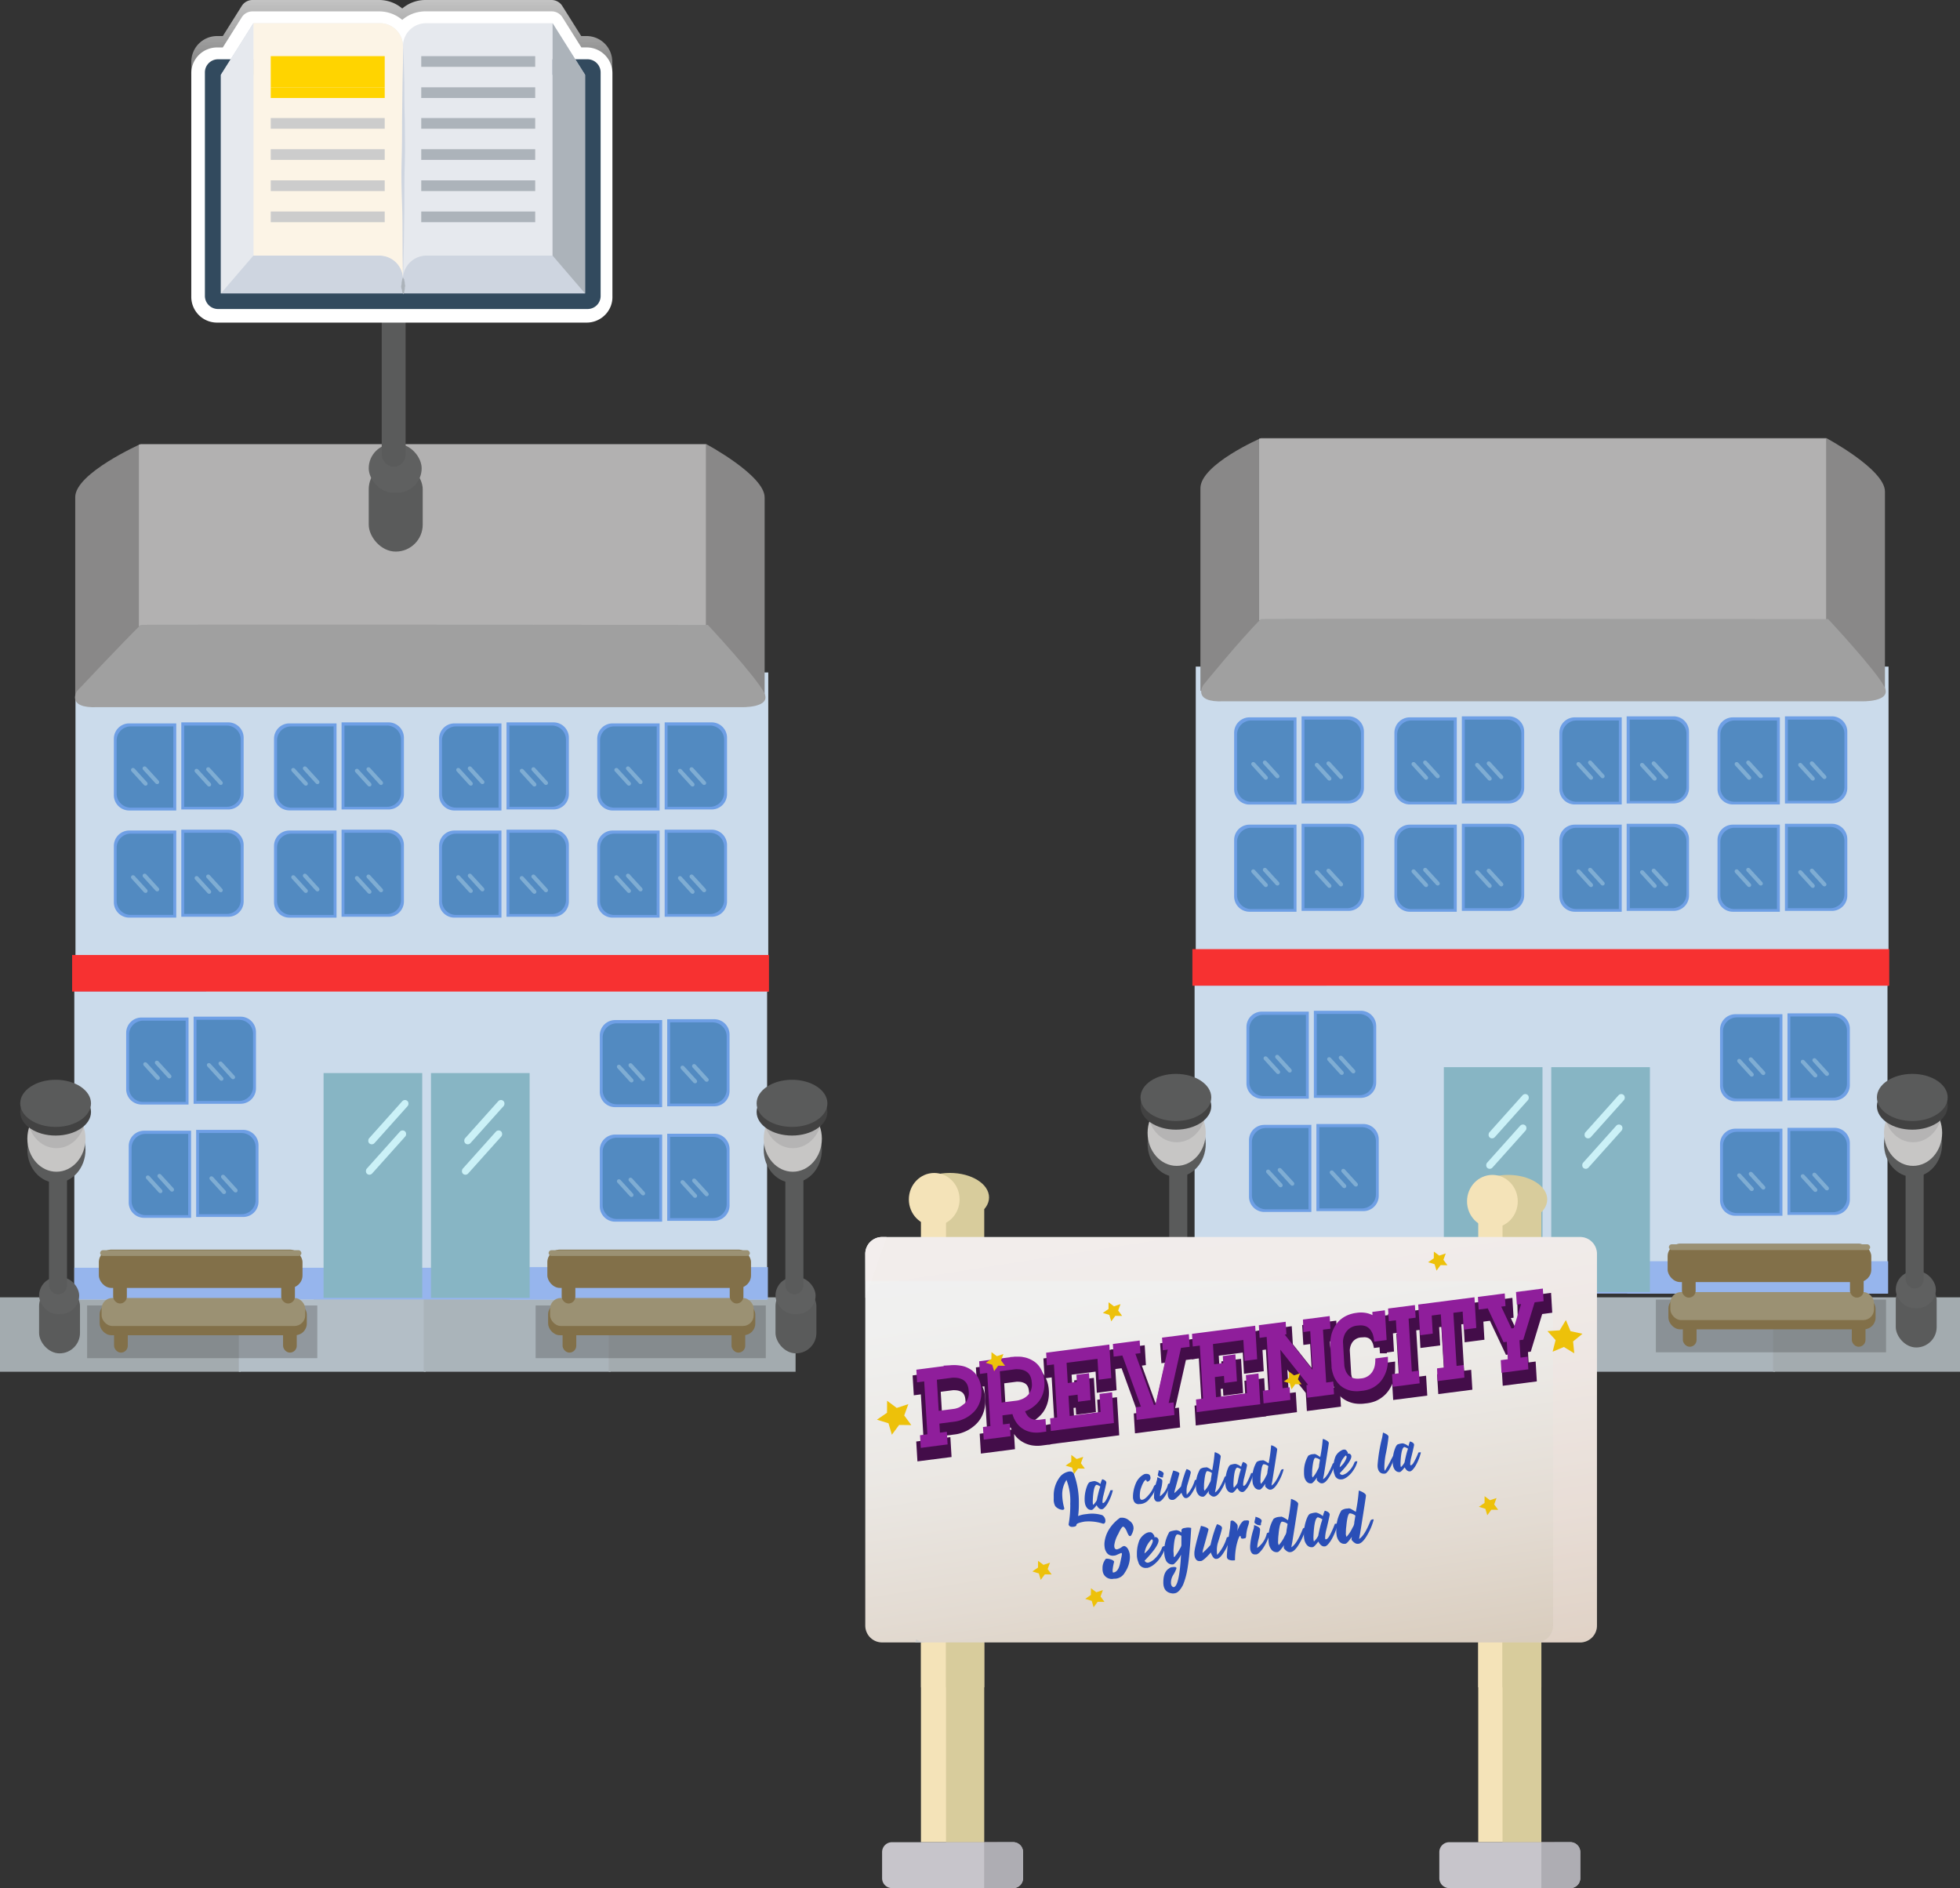 <svg xmlns="http://www.w3.org/2000/svg" xmlns:xlink="http://www.w3.org/1999/xlink" viewBox="0 0 555.47 535.07"><rect x="0" y="0" width="555.47" height="535.07" fill="#333333" stroke="none"/><defs><style>.cls-1{isolation:isolate;}.cls-2{fill:#a3abaf;}.cls-3{fill:#b3bec6;}.cls-4{fill:#aab4ba;}.cls-5{fill:#cbdbeb;}.cls-6{fill:#96b5ed;}.cls-7{fill:#f73131;}.cls-8{fill:#6e9fe5;}.cls-9{fill:#528ac1;}.cls-10{fill:#7fadd3;}.cls-11{fill:#898888;}.cls-12{fill:#b2b1b1;}.cls-13{fill:#a0a0a0;}.cls-14,.cls-23{fill:#424242;}.cls-14{opacity:0.3;}.cls-15{fill:#827049;}.cls-16{fill:#9b9173;}.cls-17{fill:#87b5c4;}.cls-18{fill:#cbf1f7;}.cls-19{fill:#5a5b5b;}.cls-20{fill:#5f6060;}.cls-21{fill:#c7c6c5;}.cls-22{fill:#b5b4b4;}.cls-24{fill:#f4e3b8;}.cls-25{fill:#d8cc9c;}.cls-26{fill:#c7c5cb;}.cls-27{fill:#aeadb3;}.cls-28{fill:url(#Degradado_sin_nombre_5);}.cls-29{fill:#f2f2f2;}.cls-30{fill:#f2e3dd;opacity:0.28;mix-blend-mode:multiply;}.cls-31{fill:#ccc;}.cls-32{fill:#430d49;stroke:#430d49;stroke-width:3.46px;}.cls-32,.cls-33{stroke-miterlimit:10;}.cls-33{fill:#8f1e9b;stroke:#8f1e9b;stroke-width:1.43px;}.cls-34{fill:#edc10a;}.cls-35{fill:#2a4fb7;}.cls-36{fill:url(#Blanco_Negro);}.cls-37{fill:#fff;}.cls-38{fill:#324a5e;}.cls-39{fill:#ced5e0;}.cls-40{fill:#e6e9ee;}.cls-41{fill:#fcf4e6;}.cls-42{fill:#ffd400;}.cls-43{fill:#acb3ba;}</style><linearGradient id="Degradado_sin_nombre_5" x1="333.87" y1="312.05" x2="366.62" y2="520.75" gradientUnits="userSpaceOnUse"><stop offset="0" stop-color="#f2f2f2"/><stop offset="0.24" stop-color="#f0f0ef"/><stop offset="0.44" stop-color="#ebe8e4"/><stop offset="0.63" stop-color="#e3dbd2"/><stop offset="0.82" stop-color="#d7caba"/><stop offset="1" stop-color="#c7b39a"/><stop offset="1" stop-color="#c7b299"/></linearGradient><linearGradient id="Blanco_Negro" x1="113.9" y1="-17.63" x2="113.9" y2="58.35" gradientUnits="userSpaceOnUse"><stop offset="0" stop-color="#fff"/><stop offset="1"/></linearGradient></defs><title>twinbuild</title><g class="cls-1"><g id="Capa_2" data-name="Capa 2"><g id="Capa_11" data-name="Capa 11"><rect class="cls-2" y="367.64" width="68.23" height="21.09"/><rect class="cls-3" x="67.68" y="367.64" width="52.97" height="21.09"/><rect class="cls-4" x="120.09" y="367.64" width="52.97" height="21.09"/><rect class="cls-2" x="172.5" y="367.64" width="52.97" height="21.09"/><rect class="cls-2" x="330" y="367.64" width="68.23" height="21.09"/><rect class="cls-3" x="397.68" y="367.64" width="52.97" height="21.09"/><rect class="cls-4" x="450.09" y="367.64" width="52.97" height="21.09"/><rect class="cls-2" x="502.5" y="367.64" width="52.97" height="21.09"/><path class="cls-5" d="M144.48,368.25H217.4V277.82H21.06v90.43H88.88V362.6H144.4S144.48,368.67,144.48,368.25Z"/><rect class="cls-6" x="21.06" y="359.26" width="195.96" height="8.99"/><rect class="cls-6" x="143.68" y="359.08" width="73.94" height="9.17"/><path class="cls-5" d="M110.44,281H217.73V190.57H21.39V281h37v-5.65h51.91S110.44,281.41,110.44,281Z"/><rect class="cls-6" x="21.39" y="271.78" width="37.05" height="9.21"/><rect class="cls-7" x="20.44" y="270.63" width="197.49" height="10.36"/><path class="cls-8" d="M49.95,205H36.61a4.35,4.35,0,0,0-4.34,4.34v16a4.35,4.35,0,0,0,4.34,4.34H49.95Z"/><path class="cls-9" d="M49.13,205.85H37a4,4,0,0,0-3.94,3.94v15.15A4,4,0,0,0,37,228.87h12.1Z"/><rect class="cls-10" x="38.9" y="216.92" width="1.15" height="6.43" rx="0.58" ry="0.58" transform="translate(-138.04 84.1) rotate(-42.37)"/><rect class="cls-10" x="42.19" y="216.48" width="1.15" height="6.43" rx="0.58" ry="0.58" transform="translate(-136.89 86.2) rotate(-42.37)"/><path class="cls-8" d="M51.38,204.71H64.71a4.35,4.35,0,0,1,4.34,4.34v16a4.35,4.35,0,0,1-4.34,4.34H51.38Z"/><path class="cls-9" d="M52.2,205.61H64.3a4,4,0,0,1,3.94,3.94v15.15a4,4,0,0,1-3.94,3.94H52.2Z"/><rect class="cls-10" x="56.92" y="217.16" width="1.15" height="6.43" rx="0.58" ry="0.58" transform="translate(-133.5 96.31) rotate(-42.37)"/><rect class="cls-10" x="60.21" y="216.72" width="1.15" height="6.43" rx="0.58" ry="0.58" transform="translate(-132.34 98.41) rotate(-42.37)"/><path class="cls-8" d="M49.95,235.36H36.61a4.35,4.35,0,0,0-4.34,4.34v16a4.35,4.35,0,0,0,4.34,4.34H49.95Z"/><path class="cls-9" d="M49.13,236.25H37a4,4,0,0,0-3.94,3.94v15.15A4,4,0,0,0,37,259.27h12.1Z"/><rect class="cls-10" x="38.9" y="247.32" width="1.15" height="6.43" rx="0.58" ry="0.58" transform="translate(-158.53 92.04) rotate(-42.37)"/><rect class="cls-10" x="42.19" y="246.88" width="1.15" height="6.43" rx="0.58" ry="0.58" transform="translate(-157.37 94.14) rotate(-42.37)"/><path class="cls-8" d="M51.38,235.12H64.71a4.35,4.35,0,0,1,4.34,4.34v16a4.35,4.35,0,0,1-4.34,4.34H51.38Z"/><path class="cls-9" d="M52.2,236H64.3a4,4,0,0,1,3.94,3.94v15.15A4,4,0,0,1,64.3,259H52.2Z"/><rect class="cls-10" x="56.92" y="247.56" width="1.15" height="6.43" rx="0.58" ry="0.58" transform="translate(-153.98 104.25) rotate(-42.37)"/><rect class="cls-10" x="60.21" y="247.12" width="1.15" height="6.43" rx="0.58" ry="0.58" transform="translate(-152.83 106.35) rotate(-42.37)"/><path class="cls-8" d="M95.37,205H82a4.35,4.35,0,0,0-4.34,4.34v16A4.35,4.35,0,0,0,82,229.65H95.37Z"/><path class="cls-9" d="M94.55,205.85H82.45a4,4,0,0,0-3.94,3.94v15.15a4,4,0,0,0,3.94,3.94h12.1Z"/><rect class="cls-10" x="84.32" y="216.92" width="1.15" height="6.43" rx="0.58" ry="0.58" transform="translate(-126.18 114.71) rotate(-42.37)"/><rect class="cls-10" x="87.61" y="216.48" width="1.15" height="6.43" rx="0.58" ry="0.58" transform="translate(-125.02 116.81) rotate(-42.37)"/><path class="cls-8" d="M96.8,204.71h13.33a4.35,4.35,0,0,1,4.34,4.34v16a4.35,4.35,0,0,1-4.34,4.34H96.8Z"/><path class="cls-9" d="M97.62,205.61h12.1a4,4,0,0,1,3.94,3.94v15.15a4,4,0,0,1-3.94,3.94H97.62Z"/><rect class="cls-10" x="102.35" y="217.16" width="1.15" height="6.43" rx="0.58" ry="0.58" transform="translate(-121.63 126.92) rotate(-42.37)"/><rect class="cls-10" x="105.63" y="216.72" width="1.15" height="6.43" rx="0.58" ry="0.58" transform="translate(-120.48 129.02) rotate(-42.37)"/><path class="cls-8" d="M95.37,235.36H82a4.35,4.35,0,0,0-4.34,4.34v16A4.35,4.35,0,0,0,82,260.05H95.37Z"/><path class="cls-9" d="M94.55,236.25H82.45a4,4,0,0,0-3.94,3.94v15.15a4,4,0,0,0,3.94,3.94h12.1Z"/><rect class="cls-10" x="84.32" y="247.32" width="1.15" height="6.43" rx="0.58" ry="0.58" transform="translate(-146.67 122.65) rotate(-42.37)"/><rect class="cls-10" x="87.61" y="246.88" width="1.15" height="6.43" rx="0.58" ry="0.58" transform="translate(-145.51 124.75) rotate(-42.37)"/><path class="cls-8" d="M96.8,235.12h13.33a4.35,4.35,0,0,1,4.34,4.34v16a4.35,4.35,0,0,1-4.34,4.34H96.8Z"/><path class="cls-9" d="M97.62,236h12.1a4,4,0,0,1,3.94,3.94v15.15a4,4,0,0,1-3.94,3.94H97.62Z"/><rect class="cls-10" x="102.35" y="247.56" width="1.15" height="6.43" rx="0.58" ry="0.58" transform="translate(-142.12 134.86) rotate(-42.37)"/><rect class="cls-10" x="105.63" y="247.12" width="1.15" height="6.43" rx="0.58" ry="0.58" transform="translate(-140.96 136.96) rotate(-42.37)"/><path class="cls-8" d="M142.11,205H128.78a4.35,4.35,0,0,0-4.34,4.34v16a4.35,4.35,0,0,0,4.34,4.34h13.33Z"/><path class="cls-9" d="M141.3,205.85H129.2a4,4,0,0,0-3.94,3.94v15.15a4,4,0,0,0,3.94,3.94h12.1Z"/><rect class="cls-10" x="131.07" y="216.92" width="1.15" height="6.43" rx="0.58" ry="0.58" transform="translate(-113.97 146.21) rotate(-42.37)"/><rect class="cls-10" x="134.35" y="216.48" width="1.15" height="6.43" rx="0.58" ry="0.58" transform="translate(-112.81 148.31) rotate(-42.37)"/><path class="cls-8" d="M143.55,204.71h13.33a4.35,4.35,0,0,1,4.34,4.34v16a4.35,4.35,0,0,1-4.34,4.34H143.55Z"/><path class="cls-9" d="M144.36,205.61h12.1a4,4,0,0,1,3.94,3.94v15.15a4,4,0,0,1-3.94,3.94h-12.1Z"/><rect class="cls-10" x="149.09" y="217.16" width="1.15" height="6.43" rx="0.58" ry="0.58" transform="translate(-109.42 158.42) rotate(-42.37)"/><rect class="cls-10" x="152.38" y="216.72" width="1.15" height="6.43" rx="0.58" ry="0.58" transform="translate(-108.27 160.52) rotate(-42.37)"/><path class="cls-8" d="M142.11,235.36H128.78a4.35,4.35,0,0,0-4.34,4.34v16a4.35,4.35,0,0,0,4.34,4.34h13.33Z"/><path class="cls-9" d="M141.3,236.25H129.2a4,4,0,0,0-3.94,3.94v15.15a4,4,0,0,0,3.94,3.94h12.1Z"/><rect class="cls-10" x="131.07" y="247.32" width="1.15" height="6.43" rx="0.58" ry="0.58" transform="translate(-134.46 154.15) rotate(-42.37)"/><rect class="cls-10" x="134.35" y="246.88" width="1.15" height="6.43" rx="0.58" ry="0.58" transform="translate(-133.3 156.25) rotate(-42.37)"/><path class="cls-8" d="M143.55,235.12h13.33a4.35,4.35,0,0,1,4.34,4.34v16a4.35,4.35,0,0,1-4.34,4.34H143.55Z"/><path class="cls-9" d="M144.36,236h12.1a4,4,0,0,1,3.94,3.94v15.15a4,4,0,0,1-3.94,3.94h-12.1Z"/><rect class="cls-10" x="149.09" y="247.56" width="1.15" height="6.43" rx="0.58" ry="0.58" transform="translate(-129.91 166.36) rotate(-42.37)"/><rect class="cls-10" x="152.38" y="247.12" width="1.15" height="6.43" rx="0.58" ry="0.58" transform="translate(-128.76 168.47) rotate(-42.37)"/><path class="cls-8" d="M186.94,205H173.6a4.35,4.35,0,0,0-4.34,4.34v16a4.35,4.35,0,0,0,4.34,4.34h13.33Z"/><path class="cls-9" d="M186.12,205.85H174a4,4,0,0,0-3.94,3.94v15.15a4,4,0,0,0,3.94,3.94h12.1Z"/><rect class="cls-10" x="175.89" y="216.92" width="1.15" height="6.43" rx="0.58" ry="0.58" transform="translate(-102.26 176.42) rotate(-42.37)"/><rect class="cls-10" x="179.18" y="216.48" width="1.15" height="6.43" rx="0.58" ry="0.58" transform="translate(-101.11 178.52) rotate(-42.37)"/><path class="cls-8" d="M188.37,204.71H201.7a4.35,4.35,0,0,1,4.34,4.34v16a4.35,4.35,0,0,1-4.34,4.34H188.37Z"/><path class="cls-9" d="M189.18,205.61h12.1a4,4,0,0,1,3.94,3.94v15.15a4,4,0,0,1-3.94,3.94h-12.1Z"/><rect class="cls-10" x="193.91" y="217.16" width="1.15" height="6.43" rx="0.58" ry="0.58" transform="translate(-97.72 188.63) rotate(-42.37)"/><rect class="cls-10" x="197.2" y="216.72" width="1.15" height="6.43" rx="0.58" ry="0.58" transform="translate(-96.56 190.73) rotate(-42.37)"/><path class="cls-8" d="M186.94,235.36H173.6a4.35,4.35,0,0,0-4.34,4.34v16a4.35,4.35,0,0,0,4.34,4.34h13.33Z"/><path class="cls-9" d="M186.12,236.25H174a4,4,0,0,0-3.94,3.94v15.15a4,4,0,0,0,3.94,3.94h12.1Z"/><rect class="cls-10" x="175.89" y="247.32" width="1.15" height="6.43" rx="0.58" ry="0.58" transform="translate(-122.75 184.36) rotate(-42.37)"/><rect class="cls-10" x="179.18" y="246.88" width="1.15" height="6.43" rx="0.58" ry="0.58" transform="translate(-121.59 186.46) rotate(-42.37)"/><path class="cls-8" d="M188.37,235.12H201.7a4.35,4.35,0,0,1,4.34,4.34v16a4.35,4.35,0,0,1-4.34,4.34H188.37Z"/><path class="cls-9" d="M189.18,236h12.1a4,4,0,0,1,3.94,3.94v15.15a4,4,0,0,1-3.94,3.94h-12.1Z"/><rect class="cls-10" x="193.91" y="247.56" width="1.15" height="6.43" rx="0.58" ry="0.58" transform="translate(-118.2 196.57) rotate(-42.37)"/><rect class="cls-10" x="197.2" y="247.12" width="1.15" height="6.43" rx="0.58" ry="0.58" transform="translate(-117.05 198.67) rotate(-42.37)"/><path class="cls-8" d="M53.43,288.35H40.1a4.35,4.35,0,0,0-4.34,4.34v16A4.35,4.35,0,0,0,40.1,313H53.43Z"/><path class="cls-9" d="M52.62,289.24H40.51a4,4,0,0,0-3.94,3.94v15.15a4,4,0,0,0,3.94,3.94h12.1Z"/><rect class="cls-10" x="42.38" y="300.31" width="1.15" height="6.43" rx="0.58" ry="0.58" transform="translate(-193.33 108.23) rotate(-42.37)"/><rect class="cls-10" x="45.67" y="299.87" width="1.15" height="6.43" rx="0.58" ry="0.58" transform="translate(-192.18 110.33) rotate(-42.37)"/><path class="cls-8" d="M54.87,288.11H68.2a4.35,4.35,0,0,1,4.34,4.34v16a4.35,4.35,0,0,1-4.34,4.34H54.87Z"/><path class="cls-9" d="M55.68,289h12.1a4,4,0,0,1,3.94,3.94v15.15A4,4,0,0,1,67.78,312H55.68Z"/><rect class="cls-10" x="60.41" y="300.55" width="1.15" height="6.43" rx="0.58" ry="0.58" transform="translate(-188.79 120.44) rotate(-42.37)"/><rect class="cls-10" x="63.7" y="300.11" width="1.15" height="6.43" rx="0.58" ry="0.58" transform="translate(-187.63 122.54) rotate(-42.37)"/><path class="cls-8" d="M54.15,320.43H40.82a4.35,4.35,0,0,0-4.34,4.34v16a4.35,4.35,0,0,0,4.34,4.34H54.15Z"/><path class="cls-9" d="M53.34,321.32H41.23a4,4,0,0,0-3.94,3.94v15.15a4,4,0,0,0,3.94,3.94h12.1Z"/><rect class="cls-10" x="43.1" y="332.4" width="1.15" height="6.43" rx="0.58" ry="0.58" transform="translate(-214.76 117.09) rotate(-42.37)"/><rect class="cls-10" x="46.39" y="331.96" width="1.15" height="6.43" rx="0.58" ry="0.58" transform="translate(-213.61 119.2) rotate(-42.37)"/><path class="cls-8" d="M55.59,320.19H68.92a4.35,4.35,0,0,1,4.34,4.34v16a4.35,4.35,0,0,1-4.34,4.34H55.59Z"/><path class="cls-9" d="M56.4,321.08h12.1A4,4,0,0,1,72.44,325v15.15a4,4,0,0,1-3.94,3.94H56.4Z"/><rect class="cls-10" x="61.13" y="332.64" width="1.15" height="6.43" rx="0.58" ry="0.58" transform="translate(-210.22 129.31) rotate(-42.37)"/><rect class="cls-10" x="64.42" y="332.2" width="1.15" height="6.43" rx="0.58" ry="0.58" transform="translate(-209.07 131.41) rotate(-42.37)"/><path class="cls-8" d="M187.66,289.07H174.32a4.35,4.35,0,0,0-4.34,4.34v16a4.35,4.35,0,0,0,4.34,4.34h13.33Z"/><path class="cls-9" d="M186.84,290h-12.1a4,4,0,0,0-3.94,3.94V309a4,4,0,0,0,3.94,3.94h12.1Z"/><rect class="cls-10" x="176.61" y="301.03" width="1.15" height="6.43" rx="0.58" ry="0.58" transform="translate(-158.76 198.87) rotate(-42.37)"/><rect class="cls-10" x="179.9" y="300.59" width="1.15" height="6.43" rx="0.58" ry="0.58" transform="translate(-157.61 200.98) rotate(-42.37)"/><path class="cls-8" d="M189.09,288.83h13.33a4.35,4.35,0,0,1,4.34,4.34v16a4.35,4.35,0,0,1-4.34,4.34H189.09Z"/><path class="cls-9" d="M189.91,289.72H202a4,4,0,0,1,3.94,3.94v15.15a4,4,0,0,1-3.94,3.94h-12.1Z"/><rect class="cls-10" x="194.63" y="301.27" width="1.15" height="6.43" rx="0.58" ry="0.58" transform="translate(-154.21 211.08) rotate(-42.37)"/><rect class="cls-10" x="197.92" y="300.83" width="1.15" height="6.43" rx="0.58" ry="0.58" transform="translate(-153.06 213.19) rotate(-42.37)"/><path class="cls-8" d="M187.66,321.52H174.32a4.35,4.35,0,0,0-4.34,4.34v16a4.35,4.35,0,0,0,4.34,4.34h13.33Z"/><path class="cls-9" d="M186.84,322.41h-12.1a4,4,0,0,0-3.94,3.94v15.15a4,4,0,0,0,3.94,3.94h12.1Z"/><rect class="cls-10" x="176.61" y="333.48" width="1.15" height="6.43" rx="0.58" ry="0.58" transform="translate(-180.62 207.35) rotate(-42.37)"/><rect class="cls-10" x="179.9" y="333.04" width="1.15" height="6.43" rx="0.58" ry="0.58" transform="translate(-179.47 209.45) rotate(-42.37)"/><path class="cls-8" d="M189.09,321.28h13.33a4.35,4.35,0,0,1,4.34,4.34v16a4.35,4.35,0,0,1-4.34,4.34H189.09Z"/><path class="cls-9" d="M189.91,322.17H202a4,4,0,0,1,3.94,3.94v15.15a4,4,0,0,1-3.94,3.94h-12.1Z"/><rect class="cls-10" x="194.63" y="333.72" width="1.15" height="6.43" rx="0.58" ry="0.58" transform="translate(-176.08 219.56) rotate(-42.37)"/><rect class="cls-10" x="197.92" y="333.28" width="1.15" height="6.43" rx="0.58" ry="0.58" transform="translate(-174.92 221.66) rotate(-42.37)"/><path class="cls-11" d="M39.88,125.82s-18.56,8.27-18.56,15.05v57.4l195.38-.83V140.95c0-6.26-16.61-15.13-16.61-15.13"/><rect class="cls-12" x="39.37" y="125.97" width="160.68" height="51.5"/><path class="cls-13" d="M39.85,177.1c.23-.23,160.76,0,160.76,0s13.69,14.64,16,19.3c2.09,4.3-6.59,4-6.59,4H27.64c-9,.39-5.84-4.53-5.84-4.53S34.2,182.67,39.85,177.1Z"/><rect class="cls-14" x="24.69" y="369.95" width="65.23" height="14.93"/><rect class="cls-15" x="28.24" y="369.17" width="58.71" height="9.21" rx="3.31" ry="3.31"/><rect class="cls-16" x="28.79" y="367.82" width="57.72" height="7.94" rx="3.05" ry="3.05"/><rect class="cls-15" x="32.07" y="362.43" width="3.88" height="6.96" rx="1.94" ry="1.94"/><rect class="cls-15" x="32.33" y="376.35" width="3.88" height="6.96" rx="1.94" ry="1.94"/><rect class="cls-15" x="80.22" y="376.35" width="3.88" height="6.96" rx="1.94" ry="1.94"/><rect class="cls-15" x="79.7" y="362.43" width="3.88" height="6.96" rx="1.94" ry="1.94"/><rect class="cls-15" x="28.01" y="354.12" width="57.72" height="10.86" rx="3.56" ry="3.56"/><rect class="cls-16" x="28.37" y="354.28" width="57.05" height="1.64" rx="0.82" ry="0.82"/><rect class="cls-14" x="151.8" y="369.95" width="65.23" height="14.93"/><rect class="cls-15" x="155.34" y="369.17" width="58.71" height="9.21" rx="3.31" ry="3.31"/><rect class="cls-16" x="155.89" y="367.82" width="57.72" height="7.94" rx="3.05" ry="3.05"/><rect class="cls-15" x="159.18" y="362.43" width="3.88" height="6.96" rx="1.94" ry="1.94"/><rect class="cls-15" x="159.44" y="376.35" width="3.88" height="6.96" rx="1.94" ry="1.94"/><rect class="cls-15" x="207.32" y="376.35" width="3.88" height="6.96" rx="1.94" ry="1.94"/><rect class="cls-15" x="206.81" y="362.43" width="3.88" height="6.96" rx="1.94" ry="1.94"/><rect class="cls-15" x="155.12" y="354.12" width="57.72" height="10.86" rx="3.56" ry="3.56"/><rect class="cls-16" x="155.47" y="354.28" width="57.05" height="1.64" rx="0.82" ry="0.82"/><rect class="cls-17" x="122.14" y="304.09" width="27.96" height="63.71"/><rect class="cls-17" x="91.7" y="304.09" width="27.96" height="63.71"/><rect class="cls-18" x="108.35" y="318.54" width="2.05" height="16.15" rx="1.03" ry="1.03" transform="translate(245.78 10.33) rotate(41.84)"/><rect class="cls-18" x="109.02" y="309.92" width="2.05" height="16.15" rx="1.03" ry="1.03" transform="translate(240.2 7.69) rotate(41.84)"/><rect class="cls-18" x="135.56" y="318.54" width="2.05" height="16.15" rx="1.03" ry="1.03" transform="translate(252.72 -7.82) rotate(41.84)"/><rect class="cls-18" x="136.22" y="309.92" width="2.05" height="16.15" rx="1.03" ry="1.03" transform="translate(247.14 -10.46) rotate(41.84)"/><rect class="cls-19" x="219.78" y="364.36" width="11.59" height="19.16" rx="5.79" ry="5.79"/><rect class="cls-20" x="219.78" y="361.91" width="11.36" height="10.47" rx="5.23" ry="5.23"/><rect class="cls-19" x="222.57" y="324.47" width="5.12" height="42.33" rx="2.56" ry="2.56" transform="translate(450.26 691.28) rotate(180)"/><ellipse class="cls-19" cx="224.68" cy="325.81" rx="8.24" ry="9.36"/><ellipse class="cls-21" cx="224.68" cy="322.69" rx="8.24" ry="9.36"/><ellipse class="cls-22" cx="224.68" cy="316.01" rx="8.24" ry="9.36"/><ellipse class="cls-23" cx="224.46" cy="315.12" rx="10.03" ry="6.68"/><ellipse class="cls-19" cx="224.46" cy="312.67" rx="10.03" ry="6.68"/><rect class="cls-19" x="11.08" y="364.36" width="11.59" height="19.16" rx="5.79" ry="5.79"/><rect class="cls-20" x="11.08" y="361.91" width="11.36" height="10.47" rx="5.23" ry="5.23"/><rect class="cls-19" x="13.87" y="324.47" width="5.12" height="42.33" rx="2.56" ry="2.56" transform="translate(32.86 691.28) rotate(180)"/><ellipse class="cls-19" cx="15.99" cy="325.81" rx="8.24" ry="9.36"/><ellipse class="cls-21" cx="15.99" cy="322.69" rx="8.24" ry="9.36"/><ellipse class="cls-22" cx="15.99" cy="316.01" rx="8.24" ry="9.36"/><ellipse class="cls-23" cx="15.76" cy="315.12" rx="10.03" ry="6.68"/><ellipse class="cls-19" cx="15.76" cy="312.67" rx="10.03" ry="6.68"/><path class="cls-5" d="M462,366.58h72.92V276.16H338.55v90.43h67.81v-5.65h55.52S462,367,462,366.58Z"/><rect class="cls-6" x="338.55" y="357.59" width="195.96" height="8.99"/><rect class="cls-6" x="461.16" y="357.41" width="73.94" height="9.17"/><path class="cls-5" d="M427.92,279.33H535.22V188.9H338.88v90.43h37v-5.65h51.91S427.92,279.75,427.92,279.33Z"/><rect class="cls-6" x="338.88" y="270.12" width="37.05" height="9.21"/><rect class="cls-7" x="337.93" y="268.97" width="197.49" height="10.36"/><path class="cls-8" d="M367.43,203.29H354.1a4.35,4.35,0,0,0-4.34,4.34v16A4.35,4.35,0,0,0,354.1,228h13.33Z"/><path class="cls-9" d="M366.62,204.18h-12.1a4,4,0,0,0-3.94,3.94v15.15a4,4,0,0,0,3.94,3.94h12.1Z"/><rect class="cls-10" x="356.39" y="215.25" width="1.15" height="6.43" rx="0.58" ry="0.58" transform="translate(-53.99 297.62) rotate(-42.37)"/><rect class="cls-10" x="359.67" y="214.81" width="1.15" height="6.43" rx="0.58" ry="0.58" transform="translate(-52.84 299.73) rotate(-42.37)"/><path class="cls-8" d="M368.87,203H382.2a4.35,4.35,0,0,1,4.34,4.34v16a4.35,4.35,0,0,1-4.34,4.34H368.87Z"/><path class="cls-9" d="M369.68,203.94h12.1a4,4,0,0,1,3.94,3.94V223a4,4,0,0,1-3.94,3.94h-12.1Z"/><rect class="cls-10" x="374.41" y="215.49" width="1.15" height="6.43" rx="0.58" ry="0.58" transform="translate(-49.45 309.83) rotate(-42.37)"/><rect class="cls-10" x="377.7" y="215.05" width="1.15" height="6.43" rx="0.58" ry="0.58" transform="translate(-48.29 311.94) rotate(-42.37)"/><path class="cls-8" d="M367.43,233.69H354.1a4.35,4.35,0,0,0-4.34,4.34v16a4.35,4.35,0,0,0,4.34,4.34h13.33Z"/><path class="cls-9" d="M366.62,234.58h-12.1a4,4,0,0,0-3.94,3.94v15.15a4,4,0,0,0,3.94,3.94h12.1Z"/><rect class="cls-10" x="356.39" y="245.65" width="1.15" height="6.43" rx="0.58" ry="0.58" transform="translate(-74.48 305.57) rotate(-42.37)"/><rect class="cls-10" x="359.67" y="245.22" width="1.15" height="6.43" rx="0.58" ry="0.58" transform="translate(-73.33 307.67) rotate(-42.37)"/><path class="cls-8" d="M368.87,233.45H382.2a4.35,4.35,0,0,1,4.34,4.34v16a4.35,4.35,0,0,1-4.34,4.34H368.87Z"/><path class="cls-9" d="M369.68,234.34h12.1a4,4,0,0,1,3.94,3.94v15.15a4,4,0,0,1-3.94,3.94h-12.1Z"/><rect class="cls-10" x="374.41" y="245.89" width="1.15" height="6.43" rx="0.58" ry="0.58" transform="translate(-69.94 317.77) rotate(-42.37)"/><rect class="cls-10" x="377.7" y="245.46" width="1.15" height="6.43" rx="0.58" ry="0.58" transform="translate(-68.78 319.88) rotate(-42.37)"/><path class="cls-8" d="M412.86,203.29H399.52a4.35,4.35,0,0,0-4.34,4.34v16a4.35,4.35,0,0,0,4.34,4.34h13.33Z"/><path class="cls-9" d="M412,204.18h-12.1a4,4,0,0,0-3.94,3.94v15.15a4,4,0,0,0,3.94,3.94H412Z"/><rect class="cls-10" x="401.81" y="215.25" width="1.15" height="6.43" rx="0.58" ry="0.58" transform="translate(-42.13 328.23) rotate(-42.37)"/><rect class="cls-10" x="405.1" y="214.81" width="1.15" height="6.43" rx="0.58" ry="0.58" transform="translate(-40.98 330.34) rotate(-42.37)"/><path class="cls-8" d="M414.29,203h13.33a4.35,4.35,0,0,1,4.34,4.34v16a4.35,4.35,0,0,1-4.34,4.34H414.29Z"/><path class="cls-9" d="M415.11,203.94h12.1a4,4,0,0,1,3.94,3.94V223a4,4,0,0,1-3.94,3.94h-12.1Z"/><rect class="cls-10" x="419.83" y="215.49" width="1.15" height="6.43" rx="0.58" ry="0.58" transform="translate(-37.58 340.45) rotate(-42.37)"/><rect class="cls-10" x="423.12" y="215.05" width="1.15" height="6.43" rx="0.58" ry="0.58" transform="translate(-36.43 342.55) rotate(-42.37)"/><path class="cls-8" d="M412.86,233.69H399.52a4.35,4.35,0,0,0-4.34,4.34v16a4.35,4.35,0,0,0,4.34,4.34h13.33Z"/><path class="cls-9" d="M412,234.58h-12.1a4,4,0,0,0-3.94,3.94v15.15a4,4,0,0,0,3.94,3.94H412Z"/><rect class="cls-10" x="401.81" y="245.65" width="1.15" height="6.43" rx="0.58" ry="0.58" transform="translate(-62.62 336.18) rotate(-42.37)"/><rect class="cls-10" x="405.1" y="245.22" width="1.15" height="6.43" rx="0.58" ry="0.58" transform="translate(-61.46 338.28) rotate(-42.37)"/><path class="cls-8" d="M414.29,233.45h13.33a4.35,4.35,0,0,1,4.34,4.34v16a4.35,4.35,0,0,1-4.34,4.34H414.29Z"/><path class="cls-9" d="M415.11,234.34h12.1a4,4,0,0,1,3.94,3.94v15.15a4,4,0,0,1-3.94,3.94h-12.1Z"/><rect class="cls-10" x="419.83" y="245.89" width="1.15" height="6.43" rx="0.58" ry="0.58" transform="translate(-58.07 348.38) rotate(-42.37)"/><rect class="cls-10" x="423.12" y="245.46" width="1.15" height="6.43" rx="0.58" ry="0.58" transform="translate(-56.92 350.49) rotate(-42.37)"/><path class="cls-8" d="M459.6,203.29H446.27a4.35,4.35,0,0,0-4.34,4.34v16a4.35,4.35,0,0,0,4.34,4.34H459.6Z"/><path class="cls-9" d="M458.79,204.18h-12.1a4,4,0,0,0-3.94,3.94v15.15a4,4,0,0,0,3.94,3.94h12.1Z"/><rect class="cls-10" x="448.55" y="215.25" width="1.15" height="6.43" rx="0.58" ry="0.58" transform="translate(-29.92 359.73) rotate(-42.37)"/><rect class="cls-10" x="451.84" y="214.81" width="1.15" height="6.43" rx="0.58" ry="0.58" transform="translate(-28.77 361.84) rotate(-42.37)"/><path class="cls-8" d="M461,203h13.33a4.35,4.35,0,0,1,4.34,4.34v16a4.35,4.35,0,0,1-4.34,4.34H461Z"/><path class="cls-9" d="M461.85,203.94H474a4,4,0,0,1,3.94,3.94V223A4,4,0,0,1,474,227h-12.1Z"/><rect class="cls-10" x="466.58" y="215.49" width="1.15" height="6.43" rx="0.58" ry="0.58" transform="translate(-25.38 371.95) rotate(-42.37)"/><rect class="cls-10" x="469.87" y="215.05" width="1.15" height="6.43" rx="0.58" ry="0.58" transform="translate(-24.22 374.05) rotate(-42.37)"/><path class="cls-8" d="M459.6,233.69H446.27a4.35,4.35,0,0,0-4.34,4.34v16a4.35,4.35,0,0,0,4.34,4.34H459.6Z"/><path class="cls-9" d="M458.79,234.58h-12.1a4,4,0,0,0-3.94,3.94v15.15a4,4,0,0,0,3.94,3.94h12.1Z"/><rect class="cls-10" x="448.55" y="245.65" width="1.15" height="6.43" rx="0.58" ry="0.58" transform="translate(-50.41 367.68) rotate(-42.37)"/><rect class="cls-10" x="451.84" y="245.22" width="1.15" height="6.43" rx="0.58" ry="0.58" transform="translate(-49.25 369.78) rotate(-42.37)"/><path class="cls-8" d="M461,233.45h13.33a4.35,4.35,0,0,1,4.34,4.34v16a4.35,4.35,0,0,1-4.34,4.34H461Z"/><path class="cls-9" d="M461.85,234.34H474a4,4,0,0,1,3.94,3.94v15.15a4,4,0,0,1-3.94,3.94h-12.1Z"/><rect class="cls-10" x="466.58" y="245.89" width="1.15" height="6.43" rx="0.58" ry="0.58" transform="translate(-45.86 379.89) rotate(-42.37)"/><rect class="cls-10" x="469.87" y="245.46" width="1.15" height="6.43" rx="0.58" ry="0.58" transform="translate(-44.71 381.99) rotate(-42.37)"/><path class="cls-8" d="M504.42,203.29H491.09a4.35,4.35,0,0,0-4.34,4.34v16a4.35,4.35,0,0,0,4.34,4.34h13.33Z"/><path class="cls-9" d="M503.61,204.18H491.5a4,4,0,0,0-3.94,3.94v15.15a4,4,0,0,0,3.94,3.94h12.1Z"/><rect class="cls-10" x="493.37" y="215.25" width="1.15" height="6.43" rx="0.58" ry="0.58" transform="translate(-18.21 389.94) rotate(-42.37)"/><rect class="cls-10" x="496.66" y="214.81" width="1.15" height="6.43" rx="0.58" ry="0.58" transform="translate(-17.06 392.05) rotate(-42.37)"/><path class="cls-8" d="M505.86,203h13.33a4.35,4.35,0,0,1,4.34,4.34v16a4.35,4.35,0,0,1-4.34,4.34H505.86Z"/><path class="cls-9" d="M506.67,203.94h12.1a4,4,0,0,1,3.94,3.94V223a4,4,0,0,1-3.94,3.94h-12.1Z"/><rect class="cls-10" x="511.4" y="215.49" width="1.15" height="6.43" rx="0.58" ry="0.58" transform="translate(-13.67 402.15) rotate(-42.37)"/><rect class="cls-10" x="514.69" y="215.05" width="1.15" height="6.43" rx="0.58" ry="0.58" transform="translate(-12.51 404.25) rotate(-42.37)"/><path class="cls-8" d="M504.42,233.69H491.09a4.35,4.35,0,0,0-4.34,4.34v16a4.35,4.35,0,0,0,4.34,4.34h13.33Z"/><path class="cls-9" d="M503.61,234.58H491.5a4,4,0,0,0-3.94,3.94v15.15a4,4,0,0,0,3.94,3.94h12.1Z"/><rect class="cls-10" x="493.37" y="245.65" width="1.15" height="6.43" rx="0.58" ry="0.58" transform="translate(-38.7 397.88) rotate(-42.37)"/><rect class="cls-10" x="496.66" y="245.22" width="1.15" height="6.43" rx="0.58" ry="0.58" transform="translate(-37.55 399.99) rotate(-42.37)"/><path class="cls-8" d="M505.86,233.45h13.33a4.35,4.35,0,0,1,4.34,4.34v16a4.35,4.35,0,0,1-4.34,4.34H505.86Z"/><path class="cls-9" d="M506.67,234.34h12.1a4,4,0,0,1,3.94,3.94v15.15a4,4,0,0,1-3.94,3.94h-12.1Z"/><rect class="cls-10" x="511.4" y="245.89" width="1.15" height="6.43" rx="0.58" ry="0.58" transform="translate(-34.16 410.09) rotate(-42.37)"/><rect class="cls-10" x="514.69" y="245.46" width="1.15" height="6.43" rx="0.58" ry="0.58" transform="translate(-33 412.2) rotate(-42.37)"/><path class="cls-8" d="M370.92,286.68H357.59a4.35,4.35,0,0,0-4.34,4.34v16a4.35,4.35,0,0,0,4.34,4.34h13.33Z"/><path class="cls-9" d="M370.1,287.58H358a4,4,0,0,0-3.94,3.94v15.15A4,4,0,0,0,358,310.6h12.1Z"/><rect class="cls-10" x="359.87" y="298.65" width="1.15" height="6.43" rx="0.58" ry="0.58" transform="translate(-109.29 321.75) rotate(-42.37)"/><rect class="cls-10" x="363.16" y="298.21" width="1.15" height="6.43" rx="0.58" ry="0.58" transform="translate(-108.13 323.86) rotate(-42.37)"/><path class="cls-8" d="M372.35,286.44h13.33a4.35,4.35,0,0,1,4.34,4.34v16a4.35,4.35,0,0,1-4.34,4.34H372.35Z"/><path class="cls-9" d="M373.17,287.34h12.1a4,4,0,0,1,3.94,3.94v15.15a4,4,0,0,1-3.94,3.94h-12.1Z"/><rect class="cls-10" x="377.9" y="298.89" width="1.15" height="6.43" rx="0.58" ry="0.58" transform="translate(-104.74 333.96) rotate(-42.37)"/><rect class="cls-10" x="381.18" y="298.45" width="1.15" height="6.43" rx="0.58" ry="0.58" transform="translate(-103.58 336.07) rotate(-42.37)"/><path class="cls-8" d="M371.64,318.77H358.31a4.35,4.35,0,0,0-4.34,4.34v16a4.35,4.35,0,0,0,4.34,4.34h13.33Z"/><path class="cls-9" d="M370.83,319.66h-12.1a4,4,0,0,0-3.94,3.94v15.15a4,4,0,0,0,3.94,3.94h12.1Z"/><rect class="cls-10" x="360.59" y="330.73" width="1.15" height="6.43" rx="0.58" ry="0.58" transform="translate(-130.72 330.62) rotate(-42.37)"/><rect class="cls-10" x="363.88" y="330.29" width="1.15" height="6.43" rx="0.58" ry="0.58" transform="translate(-129.56 332.72) rotate(-42.37)"/><path class="cls-8" d="M373.07,318.53h13.33a4.35,4.35,0,0,1,4.34,4.34v16a4.35,4.35,0,0,1-4.34,4.34H373.07Z"/><path class="cls-9" d="M373.89,319.42H386a4,4,0,0,1,3.94,3.94v15.15a4,4,0,0,1-3.94,3.94h-12.1Z"/><rect class="cls-10" x="378.62" y="330.97" width="1.15" height="6.43" rx="0.58" ry="0.58" transform="translate(-126.17 342.83) rotate(-42.37)"/><rect class="cls-10" x="381.91" y="330.53" width="1.15" height="6.43" rx="0.58" ry="0.58" transform="translate(-125.02 344.93) rotate(-42.37)"/><path class="cls-8" d="M505.14,287.41H491.81a4.35,4.35,0,0,0-4.34,4.34v16a4.35,4.35,0,0,0,4.34,4.34h13.33Z"/><path class="cls-9" d="M504.33,288.3h-12.1a4,4,0,0,0-3.94,3.94v15.15a4,4,0,0,0,3.94,3.94h12.1Z"/><rect class="cls-10" x="494.1" y="299.37" width="1.15" height="6.43" rx="0.58" ry="0.58" transform="translate(-74.71 412.4) rotate(-42.37)"/><rect class="cls-10" x="497.38" y="298.93" width="1.15" height="6.43" rx="0.58" ry="0.58" transform="translate(-73.56 414.5) rotate(-42.37)"/><path class="cls-8" d="M506.58,287.17h13.33a4.35,4.35,0,0,1,4.34,4.34v16a4.35,4.35,0,0,1-4.34,4.34H506.58Z"/><path class="cls-9" d="M507.39,288.06h12.1a4,4,0,0,1,3.94,3.94v15.15a4,4,0,0,1-3.94,3.94h-12.1Z"/><rect class="cls-10" x="512.12" y="299.61" width="1.15" height="6.43" rx="0.58" ry="0.58" transform="translate(-70.17 424.61) rotate(-42.37)"/><rect class="cls-10" x="515.41" y="299.17" width="1.15" height="6.43" rx="0.58" ry="0.58" transform="translate(-69.01 426.71) rotate(-42.37)"/><path class="cls-8" d="M505.14,319.85H491.81a4.35,4.35,0,0,0-4.34,4.34v16a4.35,4.35,0,0,0,4.34,4.34h13.33Z"/><path class="cls-9" d="M504.33,320.74h-12.1a4,4,0,0,0-3.94,3.94v15.15a4,4,0,0,0,3.94,3.94h12.1Z"/><rect class="cls-10" x="494.1" y="331.81" width="1.15" height="6.43" rx="0.58" ry="0.58" transform="translate(-96.58 420.87) rotate(-42.37)"/><rect class="cls-10" x="497.38" y="331.37" width="1.15" height="6.43" rx="0.58" ry="0.58" transform="translate(-95.42 422.98) rotate(-42.37)"/><path class="cls-8" d="M506.58,319.61h13.33a4.35,4.35,0,0,1,4.34,4.34v16a4.35,4.35,0,0,1-4.34,4.34H506.58Z"/><path class="cls-9" d="M507.39,320.5h12.1a4,4,0,0,1,3.94,3.94v15.15a4,4,0,0,1-3.94,3.94h-12.1Z"/><rect class="cls-10" x="512.12" y="332.05" width="1.15" height="6.43" rx="0.58" ry="0.58" transform="translate(-92.03 433.08) rotate(-42.37)"/><rect class="cls-10" x="515.41" y="331.61" width="1.15" height="6.43" rx="0.58" ry="0.58" transform="translate(-90.88 435.19) rotate(-42.37)"/><path class="cls-11" d="M357.37,124.15s-17.17,7.44-17.17,14.22v57.4h194V139.28c0-6.26-16.61-15.13-16.61-15.13"/><rect class="cls-12" x="356.85" y="124.3" width="160.68" height="51.5"/><path class="cls-13" d="M357.34,175.44c.23-.23,160.76,0,160.76,0s13.69,14.64,16,19.3c2.09,4.3-6.59,4-6.59,4H346.79c-9,.39-5.84-4.53-5.84-4.53S351.69,181,357.34,175.44Z"/><rect class="cls-14" x="342.18" y="368.29" width="65.23" height="14.93"/><rect class="cls-15" x="345.73" y="367.5" width="58.71" height="9.21" rx="3.31" ry="3.31"/><rect class="cls-16" x="346.28" y="366.15" width="57.72" height="7.94" rx="3.05" ry="3.05"/><rect class="cls-15" x="349.56" y="360.77" width="3.88" height="6.96" rx="1.94" ry="1.94"/><rect class="cls-15" x="349.82" y="374.69" width="3.88" height="6.96" rx="1.94" ry="1.94"/><rect class="cls-15" x="397.71" y="374.69" width="3.88" height="6.96" rx="1.94" ry="1.94"/><rect class="cls-15" x="397.19" y="360.77" width="3.88" height="6.96" rx="1.94" ry="1.94"/><rect class="cls-15" x="345.5" y="352.46" width="57.72" height="10.86" rx="3.56" ry="3.56"/><rect class="cls-16" x="345.86" y="352.61" width="57.05" height="1.64" rx="0.82" ry="0.82"/><rect class="cls-14" x="469.28" y="368.29" width="65.23" height="14.93"/><rect class="cls-15" x="472.83" y="367.5" width="58.71" height="9.21" rx="3.31" ry="3.31"/><rect class="cls-16" x="473.38" y="366.15" width="57.72" height="7.94" rx="3.05" ry="3.05"/><rect class="cls-15" x="476.67" y="360.77" width="3.88" height="6.96" rx="1.94" ry="1.94"/><rect class="cls-15" x="476.93" y="374.69" width="3.88" height="6.96" rx="1.94" ry="1.94"/><rect class="cls-15" x="524.81" y="374.69" width="3.88" height="6.96" rx="1.94" ry="1.94"/><rect class="cls-15" x="524.29" y="360.77" width="3.88" height="6.96" rx="1.94" ry="1.94"/><rect class="cls-15" x="472.61" y="352.46" width="57.72" height="10.86" rx="3.56" ry="3.56"/><rect class="cls-16" x="472.96" y="352.61" width="57.05" height="1.64" rx="0.82" ry="0.82"/><rect class="cls-17" x="439.63" y="302.42" width="27.96" height="63.71"/><rect class="cls-17" x="409.19" y="302.42" width="27.96" height="63.71"/><rect class="cls-18" x="425.84" y="316.88" width="2.05" height="16.15" rx="1.03" ry="1.03" transform="translate(325.64 -201.89) rotate(41.84)"/><rect class="cls-18" x="426.5" y="308.25" width="2.05" height="16.15" rx="1.03" ry="1.03" transform="translate(320.06 -204.53) rotate(41.84)"/><rect class="cls-18" x="453.05" y="316.88" width="2.05" height="16.15" rx="1.03" ry="1.03" transform="translate(332.58 -220.04) rotate(41.84)"/><rect class="cls-18" x="453.71" y="308.25" width="2.05" height="16.15" rx="1.03" ry="1.03" transform="translate(326.99 -222.68) rotate(41.84)"/><rect class="cls-19" x="537.27" y="362.69" width="11.59" height="19.16" rx="5.79" ry="5.79"/><rect class="cls-20" x="537.27" y="360.24" width="11.36" height="10.47" rx="5.23" ry="5.23"/><rect class="cls-19" x="540.06" y="322.81" width="5.12" height="42.33" rx="2.56" ry="2.56" transform="translate(1085.23 687.95) rotate(-180)"/><ellipse class="cls-19" cx="542.17" cy="324.15" rx="8.24" ry="9.36"/><ellipse class="cls-21" cx="542.17" cy="321.03" rx="8.24" ry="9.36"/><ellipse class="cls-22" cx="542.17" cy="314.34" rx="8.24" ry="9.36"/><ellipse class="cls-23" cx="541.95" cy="313.45" rx="10.03" ry="6.68"/><ellipse class="cls-19" cx="541.95" cy="311" rx="10.03" ry="6.68"/><rect class="cls-19" x="328.57" y="362.69" width="11.59" height="19.16" rx="5.79" ry="5.79"/><rect class="cls-20" x="328.57" y="360.24" width="11.36" height="10.47" rx="5.23" ry="5.23"/><rect class="cls-19" x="331.36" y="322.81" width="5.12" height="42.33" rx="2.56" ry="2.56" transform="translate(667.84 687.95) rotate(180)"/><ellipse class="cls-19" cx="333.47" cy="324.15" rx="8.24" ry="9.36"/><ellipse class="cls-21" cx="333.47" cy="321.03" rx="8.24" ry="9.36"/><ellipse class="cls-22" cx="333.47" cy="314.34" rx="8.24" ry="9.36"/><ellipse class="cls-23" cx="333.25" cy="313.45" rx="10.03" ry="6.68"/><ellipse class="cls-19" cx="333.25" cy="311" rx="10.03" ry="6.68"/><path class="cls-24" d="M278.91,522.05H261V342.94a3.39,3.39,0,0,1,3.44-3.33h11a3.39,3.39,0,0,1,3.44,3.33V522.05Z"/><path class="cls-24" d="M436.82,522.05H418.94V342.94a3.39,3.39,0,0,1,3.44-3.33h11a3.39,3.39,0,0,1,3.44,3.33V522.05Z"/><rect class="cls-24" x="418.94" y="465.44" width="17.88" height="12.71"/><rect class="cls-24" x="261.02" y="465.44" width="17.88" height="12.71"/><path class="cls-25" d="M275.47,339.61H264.66a3.39,3.39,0,0,1,3.44,3.33V522.05h10.81V342.94A3.39,3.39,0,0,0,275.47,339.61Z"/><rect class="cls-25" x="268.1" y="465.44" width="10.81" height="12.71"/><path class="cls-26" d="M287.13,522.05H252.79a2.8,2.8,0,0,0-2.8,2.8v7.41a2.8,2.8,0,0,0,2.8,2.8h34.34a2.8,2.8,0,0,0,2.8-2.8v-7.41A2.8,2.8,0,0,0,287.13,522.05Z"/><path class="cls-27" d="M278.91,522.05v13h8.23a2.8,2.8,0,0,0,2.8-2.8v-7.41a2.8,2.8,0,0,0-2.8-2.8Z"/><path class="cls-25" d="M433.39,339.61h-11a3.38,3.38,0,0,1,3.43,3.33V522.05h11V342.94A3.38,3.38,0,0,0,433.39,339.61Z"/><rect class="cls-25" x="425.8" y="465.44" width="11.03" height="12.71"/><path class="cls-26" d="M445.05,522.05H410.71a2.8,2.8,0,0,0-2.8,2.8v7.41a2.8,2.8,0,0,0,2.8,2.8h34.34a2.8,2.8,0,0,0,2.8-2.8v-7.41A2.8,2.8,0,0,0,445.05,522.05Z"/><path class="cls-28" d="M447.8,465.44H250a4.78,4.78,0,0,1-4.78-4.78V355.33a4.78,4.78,0,0,1,4.78-4.78H447.8a4.78,4.78,0,0,1,4.78,4.78V460.66A4.78,4.78,0,0,1,447.8,465.44Z"/><path class="cls-29" d="M245.26,367.84l6-17.29H250a4.78,4.78,0,0,0-4.78,4.78Z"/><path class="cls-27" d="M436.82,522.05v13h8.23a2.8,2.8,0,0,0,2.8-2.8v-7.41a2.8,2.8,0,0,0-2.8-2.8Z"/><path class="cls-30" d="M447.8,465.44H435.37a4.78,4.78,0,0,0,4.78-4.78V371.32a8.33,8.33,0,0,0-8.33-8.33H245.26v-7.65a4.78,4.78,0,0,1,4.78-4.78H447.8a4.78,4.78,0,0,1,4.2,2.5,4.71,4.71,0,0,1,.36.86c0,.15.09.3.12.46a4.78,4.78,0,0,1,.1,1h0V460.66A4.78,4.78,0,0,1,447.8,465.44Z"/><path class="cls-31" d="M245.26,460.66a4.78,4.78,0,0,0,2.5,4.2,4.78,4.78,0,0,1-2.5-4.2V434.18h0Z"/><path class="cls-31" d="M452.58,355.33V363h0v-7.65a4.78,4.78,0,0,0-4.78-4.78h0A4.78,4.78,0,0,1,452.58,355.33Z"/><path class="cls-31" d="M250,465.44a4.76,4.76,0,0,1-2.28-.58,4.76,4.76,0,0,0,2.28.58h12.44a4.75,4.75,0,0,1-2.76-.88l-.3.88Z"/><ellipse class="cls-25" cx="269.2" cy="339.33" rx="11.1" ry="6.94"/><ellipse class="cls-24" cx="264.76" cy="339.89" rx="7.19" ry="7.49"/><ellipse class="cls-25" cx="427.39" cy="339.89" rx="11.1" ry="6.94"/><ellipse class="cls-24" cx="422.95" cy="340.44" rx="7.19" ry="7.49"/><path class="cls-32" d="M273.4,390.51a7.55,7.55,0,0,1,1.34.66A5.25,5.25,0,0,1,276,392.3a6.25,6.25,0,0,1,1,1.73,7.9,7.9,0,0,1,.49,2.43,8.31,8.31,0,0,1-.2,2.53,7.43,7.43,0,0,1-.77,1.94,6.54,6.54,0,0,1-1.13,1.44,9,9,0,0,1-1.25,1,7.59,7.59,0,0,1-1.26.7,11.38,11.38,0,0,1-1.12.42,7.24,7.24,0,0,1-.8.2l-.34.06-5.14.66.24,4.05,2-.25.13,2.17-6.23.8-.13-2.17,2.1-.27-1-16.55-2,.26-.13-2.17,2-.26,4.21-.54,3.1-.4.34,0a6.9,6.9,0,0,1,.82,0,10.2,10.2,0,0,1,1.15.12A6.55,6.55,0,0,1,273.4,390.51Zm-.24,11a5,5,0,0,0,2.18-4.77q-.19-3.2-2.71-4.14a4.94,4.94,0,0,0-1-.27,6.1,6.1,0,0,0-.89-.09,7.35,7.35,0,0,0-.86,0l-3.1.4-2,.26.61,10.33,5.14-.66a4.75,4.75,0,0,0,.85-.2,5.67,5.67,0,0,0,.87-.33A6.65,6.65,0,0,0,273.15,401.5Z"/><path class="cls-32" d="M295.52,394.09a8.47,8.47,0,0,1-.19,2.54,7.39,7.39,0,0,1-.77,2,6.48,6.48,0,0,1-1.13,1.44,8.88,8.88,0,0,1-1.24,1,7,7,0,0,1-1.25.68q-.61.25-1.12.4a8.43,8.43,0,0,0,.28.81,6.13,6.13,0,0,0,.42.85q1.36,2.33,4.6,1.91l.77-.1.13,2.17-.77.1a8,8,0,0,1-2.5,0,6.23,6.23,0,0,1-1.88-.65,5.64,5.64,0,0,1-1.36-1,6.11,6.11,0,0,1-.91-1.2,7.09,7.09,0,0,1-.6-1.27,7,7,0,0,1-.31-1.14l-4.17.54.24,4.08,1.93-.25.13,2.17-6.22.8-.13-2.17,2.13-.28-1-16.61-2.07.27-.13-2.17,2.07-.27,4.17-.54,3.12-.4.36,0a6.52,6.52,0,0,1,.83,0c.34,0,.72,0,1.15.11a5.85,5.85,0,0,1,1.32.35,7.53,7.53,0,0,1,1.34.66,5.24,5.24,0,0,1,1.28,1.13,6.21,6.21,0,0,1,1,1.73A8,8,0,0,1,295.52,394.09Zm-7,6.14a4.65,4.65,0,0,0,.85-.2,6.81,6.81,0,0,0,.87-.31,5.73,5.73,0,0,0,.94-.52,5,5,0,0,0,2.18-4.81q-.19-3.21-2.71-4.18a4.87,4.87,0,0,0-1-.28,6,6,0,0,0-.89-.09,4.7,4.7,0,0,0-.86,0l-3.13.4-2,.26.61,10.36Z"/><path class="cls-32" d="M305,406.59l-4.21.54-2,.26-.13-2.17,2-.26-1-16.58-2,.26-.13-2.17,2-.26,4.21-.54,10.4-1.34.48,8.13-2.16.28-.35-6-8.24,1.06-2,.26.42,7.22,4.06-.53-.12-2.05,2.16-.28.37,6.25-2.16.28-.12-2-4.06.53.42,7.19,2-.26,8.24-1.06-.3-5.17,2.16-.28.43,7.33Z"/><path class="cls-32" d="M330.61,382.17l6.23-.8.13,2.17-2.3.3-3.86,17.23,1.68-.22.13,2.17-9.35,1.21-.13-2.17,1.68-.22-5.81-16-2.3.3-.13-2.17,6.22-.8.13,2.17-1.68.22,5.81,16,1.51-.19,3.86-17.23-1.68.22Z"/><path class="cls-32" d="M346.71,401.2l-4.21.54-2,.26-.13-2.17,2-.26-1-16.58-2,.26-.13-2.17,2-.26,4.21-.54,10.4-1.34.48,8.13-2.16.28-.35-6-8.24,1.06-2,.26.42,7.22,4.06-.53-.12-2.05,2.16-.28.37,6.25-2.16.28-.12-2-4.06.53.42,7.19,2-.26,8.24-1.06-.3-5.17,2.16-.28.43,7.33Z"/><path class="cls-32" d="M370.86,377l6.22-.8.13,2.17-2.13.28,1,16.55,2-.26.13,2.17-6.22.8-.13-2.17,1.08-.14-10.15-12.84.82,14,2-.26.13,2.17-6.23.8-.13-2.17,2-.26-1-16.55-2,.26-.13-2.17,6.22-.8.13,2.17-1.08.14L373.75,393l-.83-14.07-1.93.25Z"/><path class="cls-32" d="M386.7,396a8,8,0,0,1-2.51,0,6.25,6.25,0,0,1-1.89-.65,5.45,5.45,0,0,1-1.35-1,7,7,0,0,1-.9-1.18,6,6,0,0,1-.59-1.23q-.21-.62-.32-1.11A6.62,6.62,0,0,1,379,390c0-.22,0-.34,0-.35l-.37-6.25s0-.13,0-.34a7.08,7.08,0,0,1,.05-.83q.06-.51.19-1.17a6.84,6.84,0,0,1,.43-1.36,9.05,9.05,0,0,1,.75-1.4,6.43,6.43,0,0,1,1.21-1.38,7.35,7.35,0,0,1,1.78-1.12,8.53,8.53,0,0,1,2.47-.66,7.22,7.22,0,0,1,3.12.17,6.76,6.76,0,0,1,2.14,1.1l-.1-1.63,2.16-.28.41,7-2.16.28a7.49,7.49,0,0,0-.16-.84,5.63,5.63,0,0,0-.25-.85,5,5,0,0,0-.45-.9q-1.4-2.32-4.58-1.91a5,5,0,0,0-4.32,3.06,5.82,5.82,0,0,0-.34,1,6.28,6.28,0,0,0-.15.9,4.78,4.78,0,0,0,0,.87l.37,6.25a4.57,4.57,0,0,0,.13.85,6.12,6.12,0,0,0,.25.86,4.89,4.89,0,0,0,.46.92q1.42,2.29,4.61,1.88a5,5,0,0,0,4.29-3,5.62,5.62,0,0,0,.34-1,6.66,6.66,0,0,0,.15-.91,7.85,7.85,0,0,0,.06-.87l2.16-.28s0,.14,0,.36a7.15,7.15,0,0,1-.05.84,11.36,11.36,0,0,1-.2,1.18,7.64,7.64,0,0,1-.45,1.37,8.42,8.42,0,0,1-.75,1.39,6.62,6.62,0,0,1-1.21,1.36,7.36,7.36,0,0,1-1.78,1.12A8.39,8.39,0,0,1,386.7,396Z"/><path class="cls-32" d="M395.19,373.86l6.22-.8.13,2.17-2,.26,1,16.58,2-.26.13,2.17-6.22.8-.13-2.17,2-.26-1-16.58-2,.26Z"/><path class="cls-32" d="M403.8,372.71l14.64-1.89.43,7.33-2.16.28-.3-5.17-4.09.53,1,16.61,2-.26.13,2.17-6.22.8-.13-2.17,2-.26-1-16.61-4.06.52.3,5.17-2.16.28Z"/><path class="cls-32" d="M431.74,369.13l6.22-.8.13,2.17-2.36.31-3.24,10.66-1.28.16.38,6.42,2-.26.13,2.17-6.22.8-.13-2.17,2-.26-.38-6.42-1.17.15-4.55-9.65-2.36.31-.13-2.17,6.22-.8.13,2.17-1.53.2,3.57,7.59,1.62-.21,2.57-8.38-1.56.2Z"/><path class="cls-33" d="M273.32,388a7.48,7.48,0,0,1,1.33.66,5.2,5.2,0,0,1,1.27,1.12,6.2,6.2,0,0,1,1,1.71,7.83,7.83,0,0,1,.48,2.41,8.25,8.25,0,0,1-.19,2.51,7.37,7.37,0,0,1-.77,1.93,6.49,6.49,0,0,1-1.12,1.43,8.89,8.89,0,0,1-1.24,1,7.53,7.53,0,0,1-1.25.69,11.29,11.29,0,0,1-1.11.42,7.18,7.18,0,0,1-.8.2l-.34.06-5.1.66.24,4,1.95-.25.13,2.15-6.18.8-.13-2.15,2.09-.27-1-16.42-2,.26-.13-2.15,2-.26,4.17-.54,3.07-.4.34,0a6.84,6.84,0,0,1,.81,0,10.12,10.12,0,0,1,1.14.12A6.49,6.49,0,0,1,273.32,388Zm-.24,10.9a4.91,4.91,0,0,0,2.17-4.73q-.19-3.17-2.68-4.1a4.9,4.9,0,0,0-1-.27,6,6,0,0,0-.89-.09,7.29,7.29,0,0,0-.85,0l-3.07.4-2,.26.6,10.25,5.1-.66a4.71,4.71,0,0,0,.84-.19,5.63,5.63,0,0,0,.86-.32A6.59,6.59,0,0,0,273.08,398.86Z"/><path class="cls-33" d="M295.27,391.52a8.41,8.41,0,0,1-.19,2.52,7.33,7.33,0,0,1-.76,1.94,6.43,6.43,0,0,1-1.12,1.43,8.8,8.8,0,0,1-1.23,1,7,7,0,0,1-1.24.67q-.61.25-1.11.4a8.37,8.37,0,0,0,.27.81,6.08,6.08,0,0,0,.42.84q1.35,2.31,4.56,1.89l.76-.1.13,2.15-.76.1a7.91,7.91,0,0,1-2.48,0,6.18,6.18,0,0,1-1.87-.64,5.6,5.6,0,0,1-1.35-1,6.06,6.06,0,0,1-.91-1.2,7,7,0,0,1-.6-1.26,6.91,6.91,0,0,1-.31-1.13l-4.14.53.24,4,1.92-.25.13,2.15-6.17.8-.13-2.15,2.11-.27-1-16.48-2.06.27-.13-2.15,2.05-.27,4.14-.54,3.1-.4.35,0a6.46,6.46,0,0,1,.82,0c.33,0,.71,0,1.14.11a5.8,5.8,0,0,1,1.31.34,7.47,7.47,0,0,1,1.33.66,5.2,5.2,0,0,1,1.27,1.12,6.16,6.16,0,0,1,1,1.71A7.92,7.92,0,0,1,295.27,391.52Zm-6.94,6.09a4.61,4.61,0,0,0,.84-.2,6.76,6.76,0,0,0,.86-.31,5.68,5.68,0,0,0,.94-.52,5,5,0,0,0,2.16-4.77q-.19-3.18-2.69-4.14a4.83,4.83,0,0,0-1-.27,5.9,5.9,0,0,0-.89-.09,4.66,4.66,0,0,0-.85,0l-3.1.4-2,.26.6,10.28Z"/><path class="cls-33" d="M304.66,403.91l-4.17.54-2,.26-.13-2.15,2-.26-1-16.45-2,.26-.13-2.15,2-.26,4.17-.54,10.32-1.33.47,8.07-2.14.28-.35-5.92-8.18,1.06-2,.26.42,7.16,4-.52-.12-2,2.14-.28.36,6.2-2.14.28-.12-2-4,.52.42,7.13,2-.26,8.18-1.06-.3-5.12,2.14-.28.43,7.28Z"/><path class="cls-33" d="M330.08,379.69l6.18-.8.13,2.15-2.28.29-3.83,17.1,1.66-.21.13,2.15-9.28,1.2-.13-2.15,1.66-.21-5.76-15.86-2.28.29-.13-2.15,6.17-.8.13,2.15-1.66.21,5.76,15.86,1.49-.19,3.83-17.1-1.66.21Z"/><path class="cls-33" d="M346,398.57l-4.17.54-2,.26-.13-2.15,2-.26-1-16.45-2,.26-.13-2.15,2-.26,4.17-.54,10.32-1.33.47,8.07-2.14.28-.35-5.92L345,380l-2,.26.42,7.16,4-.52-.12-2,2.14-.28.36,6.2-2.14.28-.12-2-4,.52.42,7.13,2-.26,8.18-1.06-.3-5.12,2.14-.28.43,7.28Z"/><path class="cls-33" d="M370,374.56l6.17-.8.13,2.15-2.12.27,1,16.42,2-.26.13,2.15-6.18.8-.13-2.15,1.07-.14L362,380.27l.82,13.93,2-.26.13,2.15-6.18.8-.13-2.15,2-.26-1-16.42-2,.26-.13-2.15,6.18-.8.13,2.15-1.07.14,10.07,12.76-.82-14-1.92.25Z"/><path class="cls-33" d="M385.72,393.44a8,8,0,0,1-2.49,0,6.2,6.2,0,0,1-1.87-.64,5.4,5.4,0,0,1-1.34-1,6.94,6.94,0,0,1-.89-1.17,5.9,5.9,0,0,1-.58-1.22q-.21-.62-.32-1.1a6.57,6.57,0,0,1-.15-.81l0-.35-.36-6.2s0-.13,0-.34a7,7,0,0,1,.05-.82q.06-.5.19-1.16a6.79,6.79,0,0,1,.43-1.35,9,9,0,0,1,.74-1.39,6.38,6.38,0,0,1,1.2-1.37,7.29,7.29,0,0,1,1.77-1.11,8.46,8.46,0,0,1,2.45-.66,7.16,7.16,0,0,1,3.09.17,6.71,6.71,0,0,1,2.12,1.09l-.09-1.61,2.14-.28.41,7-2.14.28a7.43,7.43,0,0,0-.16-.83,5.59,5.59,0,0,0-.25-.84,5,5,0,0,0-.45-.9q-1.38-2.3-4.54-1.89a5,5,0,0,0-4.28,3,5.77,5.77,0,0,0-.34,1,6.23,6.23,0,0,0-.15.89,4.74,4.74,0,0,0,0,.86l.36,6.2a4.53,4.53,0,0,0,.13.84,6.08,6.08,0,0,0,.25.85,4.85,4.85,0,0,0,.45.91q1.41,2.27,4.57,1.86a4.92,4.92,0,0,0,4.26-3,5.57,5.57,0,0,0,.34-1,6.61,6.61,0,0,0,.15-.9,7.79,7.79,0,0,0,.06-.86l2.14-.28s0,.14,0,.36a7.1,7.1,0,0,1-.05.83,11.27,11.27,0,0,1-.2,1.17,7.58,7.58,0,0,1-.45,1.36,8.36,8.36,0,0,1-.74,1.38,6.56,6.56,0,0,1-1.2,1.35,7.3,7.3,0,0,1-1.77,1.11A8.33,8.33,0,0,1,385.72,393.44Z"/><path class="cls-33" d="M394.14,371.44l6.18-.8.13,2.15-2,.26,1,16.45,2-.26.13,2.15-6.18.8-.13-2.15,2-.26-1-16.45-2,.26Z"/><path class="cls-33" d="M402.68,370.31l14.52-1.88.43,7.28-2.14.28-.3-5.12-4.06.53,1,16.48,2-.26.13,2.15-6.17.8L408,388.4l2-.26-1-16.48-4,.52.3,5.12-2.14.28Z"/><path class="cls-33" d="M430.4,366.76l6.18-.8.13,2.15-2.34.3L431.15,379l-1.27.16.37,6.37,2-.26.13,2.15-6.18.8-.13-2.15,2-.26-.37-6.37-1.16.15L422.07,370l-2.34.3-.13-2.15,6.18-.8.13,2.15-1.52.2,3.54,7.53,1.61-.21,2.55-8.32-1.55.2Z"/><polygon class="cls-34" points="443.78 374.08 445.09 377.23 448.48 377.97 445.82 380.14 446.15 383.51 443.21 381.71 440.02 383.05 440.86 379.77 438.56 377.22 442.02 376.99 443.78 374.08"/><polygon class="cls-34" points="251.41 396.95 254.14 398.99 257.43 397.9 256.26 401.12 258.27 403.85 254.81 403.81 252.76 406.58 251.8 403.33 248.52 402.32 251.38 400.36 251.41 396.95"/><polygon class="cls-34" points="406.36 354.68 407.88 355.82 409.73 355.21 409.07 357.01 410.2 358.55 408.26 358.52 407.11 360.08 406.57 358.26 404.74 357.69 406.34 356.59 406.36 354.68"/><polygon class="cls-34" points="303.61 412.31 305.14 413.46 306.99 412.85 306.33 414.65 307.46 416.18 305.52 416.16 304.37 417.72 303.83 415.89 301.99 415.33 303.6 414.22 303.61 412.31"/><polygon class="cls-34" points="280.99 383.18 282.52 384.32 284.37 383.71 283.7 385.52 284.83 387.05 282.89 387.02 281.74 388.58 281.2 386.76 279.37 386.19 280.97 385.09 280.99 383.18"/><polygon class="cls-34" points="314.17 369.04 315.7 370.19 317.55 369.57 316.89 371.38 318.02 372.91 316.08 372.89 314.93 374.45 314.39 372.62 312.55 372.06 314.16 370.95 314.17 369.04"/><polygon class="cls-34" points="420.74 423.99 422.27 425.14 424.12 424.52 423.46 426.33 424.59 427.86 422.65 427.84 421.5 429.4 420.96 427.57 419.12 427.01 420.73 425.9 420.74 423.99"/><polygon class="cls-34" points="365.32 388.7 366.74 389.76 368.45 389.19 367.84 390.87 368.88 392.29 367.09 392.26 366.02 393.71 365.52 392.02 363.82 391.49 365.31 390.47 365.32 388.7"/><path class="cls-35" d="M303,417l.13,0a1.17,1.17,0,0,1,1.33,1,23.13,23.13,0,0,1,1.29,7.54v.85a24.71,24.71,0,0,1-.21,3.24,7.4,7.4,0,0,1,2-.52l.6-.07a9.67,9.67,0,0,1,4.22.33,1.85,1.85,0,0,1,.91,1.55v.23q-.12.58-.48.63l-.21,0a12.85,12.85,0,0,0-5.17-.59q-2.33.41-2.33.9t-.91.58h-.08q-1,.13-1.25-.64v0a31,31,0,0,0,.48-5.21v-.42a2,2,0,0,1,0-.44,16.36,16.36,0,0,0-1.08-6.57h0a7.42,7.42,0,0,0-1.2,4.29,15.34,15.34,0,0,0,.6,3.8v0a.5.5,0,0,1-.43.39,3,3,0,0,1-2.15-1.06,3.79,3.79,0,0,1-.43-2v-.9a8.5,8.5,0,0,1,2-5.67A4.43,4.43,0,0,1,303,417Z"/><path class="cls-35" d="M312.37,419.19q1.17.33,1.17,1-.24,1.27-.93,4-.28,1.6-.07,1.76l0,0q.46,0,1-1a21.76,21.76,0,0,0,1.16-2.62q.67-.07.67,0v.07a14,14,0,0,1-1.67,4q-.87,1.23-1.34,1.29h-.07q-.85.1-1.5-1.14h0q-1,1.28-1.34,1.33-1.32.16-1.89-1.52a5.58,5.58,0,0,1-.17-1.27v-.39a10.36,10.36,0,0,1,.71-3.63q.42-1.05.89-1.11a5.13,5.13,0,0,1,1.1-.23l.22,0a3.73,3.73,0,0,1,1.56.81A6.83,6.83,0,0,1,312.37,419.19Zm-2.68,6.19q0,1.08.15,1.06a4.91,4.91,0,0,0,1-1.32q.25-1.37.68-2.94s.12-.33.3-.94a3.63,3.63,0,0,0-1-.47h0Q309.88,420.87,309.69,425.38Z"/><path class="cls-35" d="M324.73,417.67l.18,0q1,0,1.11.84a1.11,1.11,0,0,1-.44,1.2q-.57.38-.69-.19c0-.09,0-.13-.07-.12l-.13,0q-.68.29-1.48,2.77a8,8,0,0,0-.18,1.55v.23q0,1.14.6,1.06.79,0,2-1.48a7.5,7.5,0,0,0,1.38-2.32q.24-.4.45-.43l.25,0a.22.22,0,0,1,.15.21,10.8,10.8,0,0,1-2.1,3.76,3.56,3.56,0,0,1-2.57,1.47l-.25,0a1.44,1.44,0,0,1-1.67-1,2.63,2.63,0,0,1-.18-1.05v-.33a10.24,10.24,0,0,1,.75-3.34,5.12,5.12,0,0,1,2.41-2.73A2.06,2.06,0,0,1,324.73,417.67Z"/><path class="cls-35" d="M328,418.63q1.41.47,1.41,1v.11a10.37,10.37,0,0,1-.34,2.19,10.28,10.28,0,0,0-.34,2.1h0a5.67,5.67,0,0,0,2.27-3.39.47.47,0,0,1,.3-.22c.28,0,.42,0,.42.05v.15a13.1,13.1,0,0,1-1.7,3.57q-.95,1.3-1.52,1.36l-.24,0q-.91.11-1.2-1.07a4.93,4.93,0,0,1,0-.56v-.37a17.08,17.08,0,0,1,.81-4.06,4,4,0,0,0,.11-.79Zm.35-2q1.43.42,1.43,1a1.33,1.33,0,0,1-.16.54,2.28,2.28,0,0,0,0,.29v.11s0,.07-.11.12h0a1.73,1.73,0,0,1-1.38-.58.41.41,0,0,1,0-.18,9.21,9.21,0,0,1,.24-1C328.32,416.76,328.35,416.67,328.38,416.67Z"/><path class="cls-35" d="M332.48,416.72q1.76.41,1.76.88-.22.92-1.2,4.4a4.63,4.63,0,0,0-.22,1.12h0a19,19,0,0,0,1.89-1.9,31.64,31.64,0,0,1,1-3.49,11.31,11.31,0,0,1,.56-1.42q1.2.33,1.2,1-.22,1.06-1,3.61a6.26,6.26,0,0,0-.2,1.41v.37a9,9,0,0,0,.07.9,10.35,10.35,0,0,0,2.28-4.12,1.24,1.24,0,0,1,.35-.14H339q.32,0,.32.21v0a9.22,9.22,0,0,1-1.26,3.16q-1,1.72-1.81,1.82l-.15,0q-.68.08-1.23-1.39a.3.3,0,0,1,0-.16h0q-1.75,2-2.38,2.06l-.23,0q-.85.1-1.22-.92a3.29,3.29,0,0,1-.1-.7v-.28a36.58,36.58,0,0,1,1.57-6.45Z"/><path class="cls-35" d="M344.37,411.53q1.59.61,1.59,1.19,0,.24-1.41,9.09-.11.5-.21,1.13,1.28-.74,2.74-4.42a1,1,0,0,1,.58-.22h0c.07,0,.11,0,.11.13a14.36,14.36,0,0,1-1.57,3.68q-1.11,1.9-2.08,2h-.07q-.67.08-1.49-.91a.29.29,0,0,1,0-.14V423a1.73,1.73,0,0,1,.07-.55q-1.15,1.63-1.56,1.68-1.4.17-2-1.63a6.4,6.4,0,0,1-.14-1.37v-.28a8.63,8.63,0,0,1,1.2-4.54,2.52,2.52,0,0,1,1.38-.45l.43-.05q.33,0,1.59.86h0a42.07,42.07,0,0,0,.7-4.95v-.07C344.31,411.56,344.33,411.54,344.37,411.53Zm-3.15,9.86v.07a1.79,1.79,0,0,0,.15,1,8.1,8.1,0,0,0,1.41-2.16,2.31,2.31,0,0,0,.42-1.33l.25-1.53a2.44,2.44,0,0,0-1.32-.55q-.55.07-.85,3.12A10.48,10.48,0,0,0,341.22,421.39Z"/><path class="cls-35" d="M352.24,414.3q1.17.33,1.17,1-.24,1.27-.93,4-.28,1.6-.07,1.77l0,0q.46,0,1-1a21.76,21.76,0,0,0,1.16-2.62q.67-.07.67,0v.07a14.05,14.05,0,0,1-1.67,4q-.87,1.23-1.34,1.29h-.07q-.85.1-1.5-1.14h0q-1,1.28-1.34,1.33-1.32.16-1.89-1.52a5.61,5.61,0,0,1-.17-1.27v-.39a10.36,10.36,0,0,1,.71-3.63q.42-1.05.89-1.11a5.13,5.13,0,0,1,1.1-.23l.22,0a3.73,3.73,0,0,1,1.56.81A6.87,6.87,0,0,1,352.24,414.3Zm-2.68,6.19q0,1.08.15,1.06a4.89,4.89,0,0,0,1-1.32q.25-1.37.67-2.94s.12-.33.3-.94a3.6,3.6,0,0,0-1-.47h0Q349.75,416,349.56,420.49Z"/><path class="cls-35" d="M360.37,409.57q1.59.61,1.59,1.19,0,.24-1.41,9.09-.11.5-.21,1.13,1.28-.74,2.74-4.42a1,1,0,0,1,.58-.22h0c.07,0,.11,0,.11.13a14.36,14.36,0,0,1-1.57,3.68q-1.11,1.9-2.08,2h-.07q-.67.08-1.49-.91a.29.29,0,0,1,0-.14V421a1.73,1.73,0,0,1,.07-.55q-1.15,1.63-1.56,1.68-1.4.17-2-1.63a6.36,6.36,0,0,1-.14-1.36v-.28a8.63,8.63,0,0,1,1.2-4.54,2.52,2.52,0,0,1,1.38-.45l.43-.05q.33,0,1.59.86h0a42,42,0,0,0,.7-4.95v-.07C360.31,409.6,360.34,409.57,360.37,409.57Zm-3.15,9.86v.07a1.79,1.79,0,0,0,.15,1,8.1,8.1,0,0,0,1.41-2.16,2.31,2.31,0,0,0,.42-1.33l.25-1.53a2.43,2.43,0,0,0-1.32-.55q-.55.07-.85,3.12A10.56,10.56,0,0,0,357.23,419.42Z"/><path class="cls-35" d="M375,407.77q1.59.61,1.59,1.19,0,.24-1.41,9.09-.11.5-.21,1.13,1.28-.74,2.74-4.42a1,1,0,0,1,.58-.22h0c.07,0,.11,0,.11.13a14.38,14.38,0,0,1-1.57,3.68q-1.11,1.9-2.08,2h-.07q-.67.08-1.49-.91a.29.29,0,0,1,0-.14v-.07a1.74,1.74,0,0,1,.07-.55q-1.15,1.63-1.56,1.68-1.4.17-2-1.63a6.37,6.37,0,0,1-.14-1.37v-.28a8.63,8.63,0,0,1,1.2-4.54,2.52,2.52,0,0,1,1.38-.45l.43-.05q.33,0,1.59.86h0a42,42,0,0,0,.7-4.95v-.07S375,407.77,375,407.77Zm-3.15,9.86v.07a1.79,1.79,0,0,0,.15,1,8.09,8.09,0,0,0,1.41-2.16,2.31,2.31,0,0,0,.42-1.33l.25-1.53a2.43,2.43,0,0,0-1.32-.55q-.55.07-.85,3.12A10.56,10.56,0,0,0,371.87,417.63Z"/><path class="cls-35" d="M380.77,410.79l.22,0q.52-.06,1,.89l0,.14c-.08.05-.12.09-.12.11q.93-.11,1.1.69v.12q0,1.28-3,4.47l-.29.28a.86.86,0,0,0,.8.48,3.66,3.66,0,0,0,1.7-1,6.71,6.71,0,0,0,1.71-2.62.68.68,0,0,1,.46-.25h.07c.16,0,.24,0,.24.07v.07a7.1,7.1,0,0,1-1,2.23,7,7,0,0,1-1.78,2,3.73,3.73,0,0,1-1.49.76l-.22,0a1.75,1.75,0,0,1-1.94-1.36,4.48,4.48,0,0,1-.34-1.65v-.51a8.64,8.64,0,0,1,.61-3,3.79,3.79,0,0,1,1.58-1.63A2,2,0,0,1,380.77,410.79Zm-1.09,5a5.76,5.76,0,0,0,1.89-2.58,2.6,2.6,0,0,0,.07-.38.39.39,0,0,0-.27-.37h0a5.68,5.68,0,0,0-1.6,2.78A3.76,3.76,0,0,0,379.68,415.77Z"/><path class="cls-35" d="M392,406q1.51.55,1.51,1.17a47.64,47.64,0,0,1-.85,5.22,22.92,22.92,0,0,0-.33,3.22V416a3.19,3.19,0,0,0,.13.83h0q1-1.61,1.59-2.8a12.58,12.58,0,0,1,.84-1.53c.14,0,.2.1.2.18v0q.5-.25-.66,2.32t-2,2.61l-.26,0a1.53,1.53,0,0,1-1.48-.92,3,3,0,0,1-.28-1.3v-.26a45.64,45.64,0,0,1,1.31-7.79q.13-.7.23-1.46Z"/><path class="cls-35" d="M399.59,408.48q1.17.33,1.17,1-.24,1.27-.93,4-.28,1.6-.07,1.77l0,0q.46,0,1-1A21.72,21.72,0,0,0,402,411.6q.67-.07.67,0v.07a14.05,14.05,0,0,1-1.67,4q-.87,1.23-1.34,1.29h-.07q-.85.1-1.5-1.14h0q-1,1.28-1.34,1.33-1.32.16-1.89-1.52a5.61,5.61,0,0,1-.17-1.27V414a10.36,10.36,0,0,1,.71-3.63q.42-1.05.89-1.11a5.13,5.13,0,0,1,1.1-.23l.22,0a3.74,3.74,0,0,1,1.56.81A6.87,6.87,0,0,1,399.59,408.48Zm-2.68,6.19q0,1.08.15,1.06a4.88,4.88,0,0,0,1-1.32q.25-1.37.67-2.94s.12-.33.3-.94a3.61,3.61,0,0,0-1-.47h0Q397.1,410.16,396.9,414.67Z"/><path class="cls-35" d="M317.69,430.09l.2,0a3.07,3.07,0,0,1,2.2.88,2.48,2.48,0,0,1,1.16,2.05v.17a4.6,4.6,0,0,1-.74,2,.51.51,0,0,1-.21.11h-.11q-.34,0-.88-1.41-.63-1.3-1.05-1.25t-1.34,2.05a8.69,8.69,0,0,0-1.12,3.15q-.08,1.18.64,1.23a.25.25,0,0,1,.13,0,3.8,3.8,0,0,0,1.46-.75,1.71,1.71,0,0,1,.57-.21q1.09.24,1.53,2.09a5.77,5.77,0,0,1,.07,1.49,7.93,7.93,0,0,1-1.4,3.91,3.35,3.35,0,0,1-2.9,1.79l-.25,0a2.61,2.61,0,0,1-2.95-1.45,3.63,3.63,0,0,1-.24-1.51l0-.33a4.13,4.13,0,0,1,.9-2.32.92.92,0,0,1,.22-.07,3.49,3.49,0,0,1,1.84.48q.34.25.32.4a15.59,15.59,0,0,0-.42,2.31v.15q0,.6.16.58,1.4-.11,1.93-2.49t.55-2.74q0-.33-.26-.3s-.51.21-1.39.61a2.17,2.17,0,0,1-.59.13h0q-1.94.24-2.59-1.95a6.24,6.24,0,0,1-.12-1.66,8.85,8.85,0,0,1,1.48-4.11,11.45,11.45,0,0,1,2.93-3Z"/><path class="cls-35" d="M325.66,434.21l.26,0q.62-.08,1.25,1.07l0,.17c-.09.06-.14.11-.15.14q1.11-.14,1.32.82v.15q0,1.53-3.61,5.36a3.81,3.81,0,0,1-.35.34,1,1,0,0,0,1,.58,4.4,4.4,0,0,0,2-1.25,8.06,8.06,0,0,0,2-3.14.81.81,0,0,1,.55-.3h.09c.19,0,.29,0,.29.08v.09a8.55,8.55,0,0,1-1.2,2.68,8.42,8.42,0,0,1-2.13,2.4,4.46,4.46,0,0,1-1.78.91l-.26,0a2.1,2.1,0,0,1-2.33-1.63,5.36,5.36,0,0,1-.41-2v-.61a10.37,10.37,0,0,1,.73-3.64,4.55,4.55,0,0,1,1.89-1.95A2.42,2.42,0,0,1,325.66,434.21Zm-1.31,6a6.92,6.92,0,0,0,2.27-3.1,3.22,3.22,0,0,0,.09-.45.46.46,0,0,0-.32-.45h0a6.81,6.81,0,0,0-1.92,3.34A4.42,4.42,0,0,0,324.35,440.19Z"/><path class="cls-35" d="M335.73,433h.09a3.48,3.48,0,0,1,1.77,0q-.44,7.89-1,11.16a20.87,20.87,0,0,1-1.33,5q-1.14,2.2-2.34,2.35l-.48.06q-2.75-.2-2.75-3.13t1.54-3.91a1.81,1.81,0,0,1,.93-.44h.09q1.32-.16,1.14.43a9.09,9.09,0,0,1-.87,1.76,4.18,4.18,0,0,0-.67,2.22q0,1,.67,1.26h.12q1.37-.17,1.94-7.13.08-1,.12-2.07v0h0a8.2,8.2,0,0,1-2.06,2.71l-.24.07a2,2,0,0,1-2-1.21,6,6,0,0,1-.45-2.48,10.68,10.68,0,0,1,1.34-5.32q0-.37,1.69-.65l.41-.05a2.69,2.69,0,0,1,1.44.67h0v-.73Q335,433.09,335.73,433Zm-3.1,7.44q0,.85.17.83h0a13.74,13.74,0,0,0,1.65-2.51,2.51,2.51,0,0,0,.36-.84v-1.38q0-.42,0-1.29a2.09,2.09,0,0,0-1.2-.42q-.81.3-1.05,4.69Z"/><path class="cls-35" d="M340.37,432.4q2.12.49,2.12,1.06-.26,1.1-1.43,5.28a5.55,5.55,0,0,0-.26,1.35h0a22.78,22.78,0,0,0,2.26-2.28,37.94,37.94,0,0,1,1.17-4.18,13.43,13.43,0,0,1,.67-1.7q1.43.39,1.43,1.14-.26,1.27-1.24,4.34a7.5,7.5,0,0,0-.23,1.7v.45q0,.36.08,1.08a12.42,12.42,0,0,0,2.74-4.94,1.49,1.49,0,0,1,.42-.17h.07c.25,0,.38.05.38.26v0a11.08,11.08,0,0,1-1.51,3.79q-1.23,2.06-2.18,2.18l-.19,0q-.81.1-1.47-1.66a.37.37,0,0,1,0-.19h0q-2.1,2.37-2.86,2.47l-.27,0q-1,.12-1.46-1.11a3.94,3.94,0,0,1-.12-.84v-.34q0-1.37,1.88-7.74Z"/><path class="cls-35" d="M349.12,430.91q.4-.12,1.23.76a1.4,1.4,0,0,1,.41.7,8.53,8.53,0,0,1-.12,1.55v0h0a10,10,0,0,1,1.05-2.2q.59-.78,1-.84l.26,0q1-.13,1.05.25v.06a5.19,5.19,0,0,1-.33,1.35,12.6,12.6,0,0,0-.5,2.5q0,.84-.34.88l-.57.11q-.56,0-.58-.27c-.07-.36-.13-.54-.18-.53h0q-.39,0-1,2.37A19,19,0,0,0,350,442v0a.18.18,0,0,1-.17.19l-.19,0a2.78,2.78,0,0,1-1.58-.29,1,1,0,0,1-.36-.71l0-.45a72.29,72.29,0,0,1,.89-7.65q.08-.84.16-2Q348.72,431,349.12,430.91Z"/><path class="cls-35" d="M355.42,432.18q1.69.56,1.69,1.2v.13a12.42,12.42,0,0,1-.41,2.63,12.38,12.38,0,0,0-.41,2.52h0a6.8,6.8,0,0,0,2.72-4.07.56.56,0,0,1,.36-.27c.34,0,.51,0,.51.06v.19a15.75,15.75,0,0,1-2,4.28q-1.14,1.55-1.82,1.64l-.28,0q-1.09.13-1.43-1.29a5.9,5.9,0,0,1-.06-.68v-.44a20.51,20.51,0,0,1,1-4.87,4.81,4.81,0,0,0,.13-1Zm.42-2.35q1.72.5,1.72,1.16a1.61,1.61,0,0,1-.2.65,2.72,2.72,0,0,0,0,.34v.13s0,.08-.13.14h0a2.08,2.08,0,0,1-1.66-.69.5.5,0,0,1-.06-.22,11.13,11.13,0,0,1,.29-1.19C355.77,429.94,355.8,429.84,355.84,429.83Z"/><path class="cls-35" d="M366,424.78q1.91.73,1.91,1.42,0,.28-1.69,10.91-.13.6-.25,1.36,1.54-.88,3.29-5.3a1.16,1.16,0,0,1,.69-.26h0c.08,0,.13,0,.13.16a17.22,17.22,0,0,1-1.88,4.42q-1.33,2.28-2.49,2.36h-.09q-.8.1-1.78-1.1a.35.35,0,0,1,0-.17v-.08a2.1,2.1,0,0,1,.09-.66q-1.39,2-1.87,2-1.68.21-2.39-2a7.72,7.72,0,0,1-.17-1.64v-.34a10.37,10.37,0,0,1,1.44-5.45,3,3,0,0,1,1.66-.55l.52-.06q.39,0,1.91,1h0a50.42,50.42,0,0,0,.84-5.94v-.08C365.93,424.82,366,424.78,366,424.78Zm-3.78,11.83v.09a2.16,2.16,0,0,0,.18,1.17,9.74,9.74,0,0,0,1.7-2.59,2.78,2.78,0,0,0,.51-1.59l.3-1.83a2.92,2.92,0,0,0-1.58-.65q-.66.08-1,3.74A12.46,12.46,0,0,0,362.23,436.61Z"/><path class="cls-35" d="M375.45,428.1q1.4.39,1.4,1.14-.29,1.52-1.11,4.86-.33,1.92-.09,2.12l.06,0q.56,0,1.21-1.25a26.15,26.15,0,0,0,1.39-3.15q.8-.08.8,0v.09a16.87,16.87,0,0,1-2,4.77q-1,1.47-1.61,1.54h-.09q-1,.13-1.8-1.37h0q-1.14,1.54-1.61,1.59-1.58.19-2.27-1.82a6.7,6.7,0,0,1-.2-1.53v-.47a12.43,12.43,0,0,1,.85-4.36q.51-1.26,1.07-1.33a6.15,6.15,0,0,1,1.32-.28l.26,0a4.48,4.48,0,0,1,1.87,1A8.22,8.22,0,0,1,375.45,428.1Zm-3.22,7.43q0,1.29.19,1.27a5.87,5.87,0,0,0,1.17-1.59q.3-1.65.81-3.53s.14-.39.36-1.13a4.34,4.34,0,0,0-1.26-.57h0Q372.46,430.11,372.23,435.53Z"/><path class="cls-35" d="M385.21,422.42q1.91.73,1.91,1.42,0,.28-1.69,10.91-.13.6-.25,1.36,1.54-.88,3.29-5.3a1.16,1.16,0,0,1,.69-.26h0c.08,0,.13,0,.13.16a17.22,17.22,0,0,1-1.88,4.42q-1.33,2.28-2.49,2.36h-.09q-.8.1-1.78-1.1a.35.35,0,0,1,0-.17v-.08a2.1,2.1,0,0,1,.09-.66q-1.39,2-1.87,2-1.68.21-2.39-2a7.71,7.71,0,0,1-.17-1.64v-.34a10.37,10.37,0,0,1,1.44-5.45,3,3,0,0,1,1.66-.55l.52-.06q.39,0,1.91,1h0a50.55,50.55,0,0,0,.84-5.94v-.08C385.13,422.46,385.16,422.43,385.21,422.42Zm-3.78,11.83v.09a2.15,2.15,0,0,0,.18,1.17,9.73,9.73,0,0,0,1.7-2.59,2.78,2.78,0,0,0,.51-1.59l.3-1.83a2.93,2.93,0,0,0-1.58-.65q-.66.08-1,3.74A12.58,12.58,0,0,0,381.43,434.25Z"/><polygon class="cls-34" points="309.18 450.08 310.71 451.22 312.56 450.61 311.89 452.42 313.02 453.95 311.08 453.93 309.93 455.48 309.4 453.66 307.56 453.09 309.16 451.99 309.18 450.08"/><polygon class="cls-34" points="294.19 442.31 295.72 443.45 297.57 442.84 296.91 444.65 298.04 446.18 296.1 446.15 294.95 447.71 294.41 445.89 292.57 445.32 294.18 444.22 294.19 442.31"/><path class="cls-36" d="M166.31,88.19H61.6a7.3,7.3,0,0,1-7.38-7.38V17.6a7.3,7.3,0,0,1,7.38-7.38h1.55l5.37-8.54a3.6,3.6,0,0,1,3-1.68H107.4A10.11,10.11,0,0,1,114,2.41,10.11,10.11,0,0,1,120.52,0h35.83a3.6,3.6,0,0,1,3,1.68l5.37,8.54h1.42a7.3,7.3,0,0,1,7.38,7.38V80.72a7.13,7.13,0,0,1-1.95,5.15A7.33,7.33,0,0,1,166.31,88.19Zm.07-7.16h0Z"/><rect class="cls-19" x="104.5" y="131.01" width="15.3" height="25.3" rx="7.64" ry="7.64"/><rect class="cls-20" x="104.5" y="125.79" width="15" height="13.83" rx="6.91" ry="6.91"/><rect class="cls-19" x="108.17" y="76.36" width="6.77" height="55.9" rx="3.38" ry="3.38" transform="translate(223.12 208.62) rotate(180)"/><ellipse class="cls-19" cx="110.97" cy="78.13" rx="10.89" ry="12.36"/><ellipse class="cls-21" cx="110.97" cy="74.01" rx="10.89" ry="12.36"/><ellipse class="cls-22" cx="110.97" cy="65.18" rx="10.89" ry="12.36"/><ellipse class="cls-23" cx="110.68" cy="64" rx="13.24" ry="8.83"/><ellipse class="cls-19" cx="110.68" cy="60.77" rx="13.24" ry="8.83"/><path class="cls-37" d="M166.31,91.42H61.6A7.3,7.3,0,0,1,54.21,84V20.83a7.3,7.3,0,0,1,7.38-7.38h1.55l5.37-8.54a3.6,3.6,0,0,1,3-1.68H107.4A10.11,10.11,0,0,1,114,5.63a10.11,10.11,0,0,1,6.56-2.41h35.83a3.6,3.6,0,0,1,3,1.68l5.37,8.54h1.42a7.3,7.3,0,0,1,7.38,7.38V83.95a7.13,7.13,0,0,1-1.95,5.15A7.33,7.33,0,0,1,166.31,91.42Zm.07-7.16h0Z"/><path class="cls-38" d="M166.56,87.57H61.85a3.72,3.72,0,0,1-3.78-3.78V20.58a3.72,3.72,0,0,1,3.78-3.78H166.44a3.72,3.72,0,0,1,3.78,3.78V83.79A3.69,3.69,0,0,1,166.56,87.57Z"/><polygon class="cls-39" points="165.81 21.21 165.81 83.16 62.6 83.16 62.6 21.21 71.81 6.58 71.81 21.21 156.6 21.21 156.6 6.58 165.81 21.21"/><path class="cls-40" d="M156.6,6.58V72.43H120.77a6.71,6.71,0,0,0-6.56,6.18h0a6.61,6.61,0,0,0-6.56-6.18H71.81V6.58h35.83a6.52,6.52,0,0,1,6.56,6.56,6.52,6.52,0,0,1,6.56-6.56Z"/><path class="cls-41" d="M114.2,12.88v.25a6.52,6.52,0,0,0-6.56-6.56H71.81V72.43h35.83a6.71,6.71,0,0,1,6.56,6.18h0Z"/><rect class="cls-42" x="76.73" y="15.91" width="32.3" height="8.83"/><rect class="cls-42" x="76.73" y="24.74" width="32.3" height="3.03"/><rect class="cls-31" x="76.73" y="33.45" width="32.3" height="3.03"/><rect class="cls-31" x="76.73" y="42.28" width="32.3" height="3.03"/><rect class="cls-31" x="76.73" y="51.11" width="32.3" height="3.03"/><rect class="cls-31" x="76.73" y="59.94" width="32.3" height="3.03"/><rect class="cls-43" x="119.38" y="15.91" width="32.3" height="3.03"/><rect class="cls-43" x="119.38" y="24.74" width="32.3" height="3.03"/><rect class="cls-43" x="119.38" y="33.45" width="32.3" height="3.03"/><rect class="cls-43" x="119.38" y="42.28" width="32.3" height="3.03"/><rect class="cls-43" x="119.38" y="51.11" width="32.3" height="3.03"/><rect class="cls-43" x="119.38" y="59.94" width="32.3" height="3.03"/><path class="cls-39" d="M114.71,33.83c-.13-3.78-.13-7.44-.13-10.47-.13-6.18-.25-10.22-.25-10.22s-.13,4-.25,10.22c0,3-.13,6.69-.13,10.47s0,7.95-.13,12,0,8.2.13,12,.13,7.44.13,10.47c0,6.18.13,10.35.13,10.35s.13-4,.25-10.22c0-3,.13-6.69.13-10.47s0-7.95.13-12S114.71,37.74,114.71,33.83Z"/><polygon class="cls-40" points="71.81 72.43 62.6 83.16 62.6 21.21 71.81 6.58 71.81 72.43"/><polygon class="cls-43" points="156.6 6.58 165.81 21.21 165.81 83.16 156.6 72.43 156.6 6.58"/><path class="cls-43" d="M114.71,80a1.6,1.6,0,0,1-.13-.76,6.55,6.55,0,0,1-.38-.63,4.07,4.07,0,0,0-.25.76c0,.25-.13.5-.13.76a2.46,2.46,0,0,1-.13.88,2.46,2.46,0,0,0,.13.88,1.6,1.6,0,0,1,.13.76,3.73,3.73,0,0,0,.38.76,4.07,4.07,0,0,0,.25-.76c0-.25.13-.5.13-.76a2.46,2.46,0,0,1,.13-.88A3.14,3.14,0,0,1,114.71,80Z"/></g></g></g></svg>
